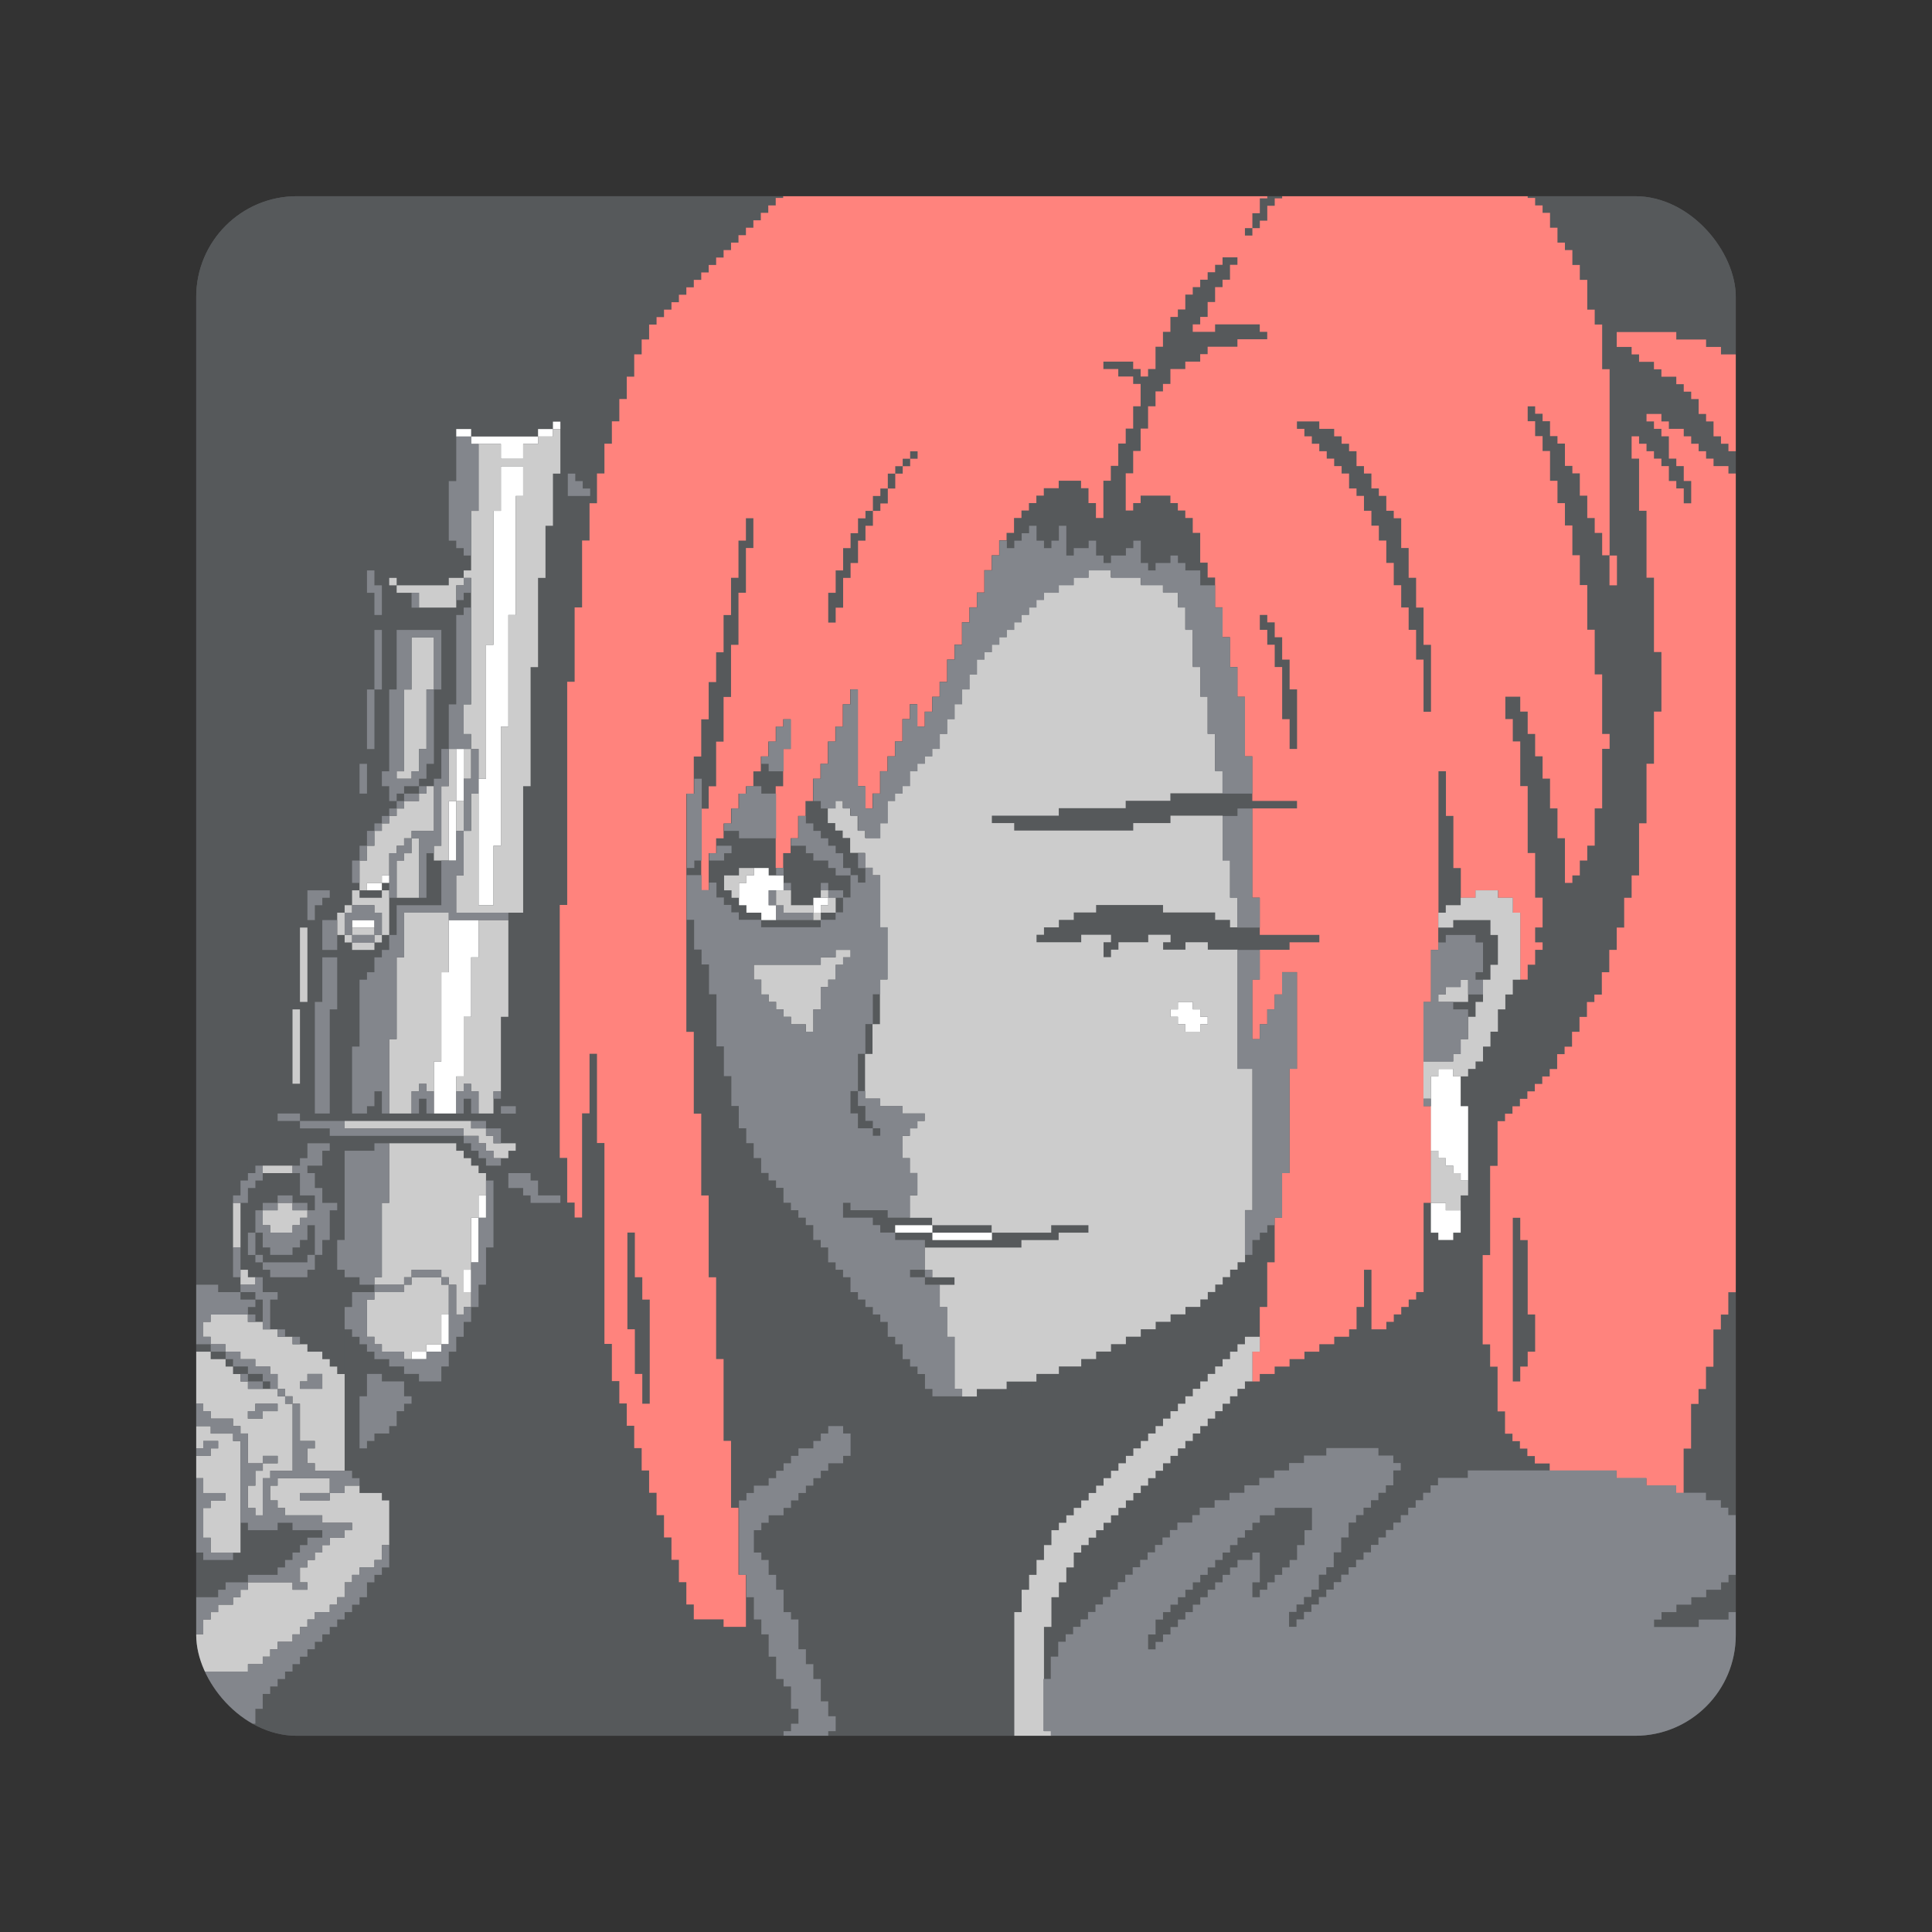 <?xml version="1.0" encoding="UTF-8"?><svg id="a" xmlns="http://www.w3.org/2000/svg" width="192" height="192" xmlns:xlink="http://www.w3.org/1999/xlink" viewBox="0 0 192 192"><rect x="0" y="0" width="192" height="192" fill="#333333" stroke="none"/><defs><clipPath id="d"><rect id="e" x="19.5" y="19.5" width="153" height="153" rx="10" ry="10" style="fill:none;"/></clipPath></defs><g id="b"><g id="c"><g style="clip-path:url(#d);"><rect id="f" x="19.5" y="19.5" width="153" height="153" rx="10" ry="10" style="fill:#56595b;"/><polygon points="101.53 123.23 105.23 123.23 105.23 122.5 108.19 122.5 108.19 121.76 104.49 121.76 104.49 122.5 98.58 122.5 98.58 123.23 92.66 123.23 92.66 122.5 88.96 122.5 88.96 123.23 91.92 123.23 91.92 123.97 101.53 123.97 101.53 123.23" style="fill:#56595b;"/><polygon points="69 86.26 68.26 86.26 68.26 87 69.74 87 69.74 85.52 69 85.52 69 86.26" style="fill:#56595b;"/><polygon points="85.27 87.74 86.01 87.74 86.01 86.26 85.27 86.26 85.27 84.79 84.53 84.79 84.53 83.31 83.79 83.31 83.79 82.57 83.05 82.57 83.05 81.83 82.31 81.83 82.31 80.35 81.57 80.35 81.57 79.61 80.09 79.61 80.09 81.83 80.83 81.83 80.83 82.57 81.57 82.57 81.57 83.31 82.31 83.31 82.31 84.05 83.05 84.05 83.05 84.79 83.79 84.79 83.79 86.26 84.53 86.26 84.53 87 85.27 87 85.27 87.74" style="fill:#56595b;"/><polygon points="82.31 88.48 84.53 88.48 84.53 87 83.05 87 83.05 86.26 82.31 86.26 82.31 85.52 80.83 85.52 80.83 84.79 80.09 84.79 80.09 84.05 78.61 84.05 78.61 84.79 77.87 84.79 77.87 87.74 78.61 87.74 78.61 89.96 80.83 89.96 80.83 89.22 81.57 89.22 81.57 87.74 82.31 87.74 82.31 88.48" style="fill:#56595b;"/><polygon points="88.96 121.76 92.66 121.76 92.66 121.02 88.23 121.02 88.23 120.28 84.53 120.28 84.53 119.54 83.79 119.54 83.79 121.02 86.75 121.02 86.75 121.76 87.49 121.76 87.49 122.5 88.96 122.5 88.96 121.76" style="fill:#56595b;"/><polygon points="76.39 87 77.13 87 77.13 83.31 73.44 83.31 73.44 82.57 71.96 82.57 71.96 83.31 71.22 83.31 71.22 84.05 72.7 84.05 72.7 84.79 71.96 84.79 71.96 85.52 70.48 85.52 70.48 87.74 71.22 87.74 71.22 89.22 71.96 89.22 71.96 89.96 72.7 89.96 72.7 90.7 73.44 90.7 73.44 91.44 74.18 91.44 74.18 89.96 73.44 89.96 73.44 89.22 72.7 89.22 72.7 88.48 71.96 88.48 71.96 87 73.44 87 73.44 86.26 76.39 86.26 76.39 87" style="fill:#56595b;"/><polygon points="69.74 80.35 70.48 80.35 70.48 78.13 71.22 78.13 71.22 73.69 71.96 73.69 71.96 69.26 72.7 69.26 72.7 64.08 73.44 64.08 73.44 58.91 74.18 58.91 74.18 54.47 74.92 54.47 74.92 51.51 74.18 51.51 74.18 53.73 73.44 53.73 73.44 57.43 72.7 57.43 72.7 61.12 71.96 61.12 71.96 64.82 71.22 64.82 71.22 67.78 70.48 67.78 70.48 71.48 69.74 71.48 69.74 75.17 69 75.17 69 77.39 69.74 77.39 69.74 80.35" style="fill:#56595b;"/><polygon points="151.08 121.02 150.34 121.02 150.34 137.28 151.08 137.28 151.08 135.8 151.82 135.8 151.82 134.33 152.55 134.33 152.55 130.63 151.82 130.63 151.82 123.23 151.08 123.23 151.08 121.02" style="fill:#56595b;"/><path d="m3.93,2.71v132.36h.74v-.74h.74v-.74h2.96v-.74h.74v-.74h.74v-.74h.74v-.74h2.96v-.74h.74v-.74h.74v-.74h.74v-.74h5.92v.74h1.48v-2.22h-.74v-8.13h.74v-.74h.74v-.74h.74v-.74h1.48v-.74h4.44v-1.48h2.22v.74h-.74v1.48h-1.48v.74h.74v1.48h.74v1.48h1.48v-2.22h.74v-4.44h-1.48v-.74h-2.96v-.74h-2.22v-.74h1.48v-10.35h.74v-10.35h.74v-.74h-.74v-.74h2.96v.74h-.74v.74h.74v.74h.74v-.74h1.48v-4.44h.74v-1.48h.74v-1.48h.74v-6.65h.74v-7.39h-.74v5.92h-.74v-5.92h.74v-5.92h.74v5.92h.74v-5.92h5.18v-.74h-3.7v-.74h-.74v-2.22h-.74v-1.48h.74v.74h5.18v-.74h1.48v-.74h.74v-1.48h-.74v-.74h-1.48v-.74h-2.22v-1.48h.74v-7.39h.74v-3.7h.74v-.74h2.22v-.74h5.92v.74h2.22v.74h.74v4.44h.74v1.48h.74v.74h.74v.74h.74v.74h-3.7v2.96h-.74v5.18h-.74v8.87h-.74v11.83h-.74v12.57h-1.48v10.35h-.74v8.87h1.48v.74h.74v2.22h.74v4.44h.74v1.48h2.22v1.48h-2.96v-.74h-2.22v.74h-.74v.74h-.74v2.96h-.74v3.7h-.74v2.22h-.74v1.48h-.74v1.48h-.74v1.48h-.74v1.48h-.74v1.48h-.74v1.48h-.74v1.48h-.74v.74h-.74v1.48h-.74v.74h-.74v.74h-.74v.74h-.74v.74h-.74v.74h-.74v1.48h-.74v.74h2.22v.74h.74v6.65h-.74v.74h-.74v.74h-.74v1.48h-.74v.74h-.74v.74h-.74v.74h-.74v.74h-.74v.74h-.74v.74h-.74v.74h-.74v.74h-.74v.74h-.74v.74h-.74v.74h-.74v.74h-.74v.74h-.74v1.48h-.74v1.48h-.74v.74h-.74v.74h-.74v.74h-8.13v-.74h-.74v.74h-.74v-.74h-2.22v-2.96h-.74v-1.48h-.74v.74h-1.48v.74h-.74v.74h-.74v.74h-2.22v-.74h-.74v21.44h122.74v-.74h-2.96v-.74h-2.22v-.74h-2.22v-.74h-1.48v-.74h-1.48v-.74h-1.48v-.74h-1.48v-.74h-1.48v-.74h-.74v-.74h-.74v-.74h-.74v-.74h-.74v-.74h-.74v-.74h-.74v-.74h-.74v-.74h-.74v-.74h-.74v-.74h-.74v-.74h-.74v-.74h-.74v-1.48h-.74v-1.48h-.74v-1.48h-.74v-12.57h.74v-2.22h.74v-1.48h-.74v.74h-1.48v.74h-.74v-.74h-.74v-1.48h-.74v-1.48h-.74v-1.48h-.74v-1.48h-.74v-1.48h-.74v-1.48h-.74v-2.96h.74v-1.48h.74v-.74h.74v-.74h.74v-.74h.74v-.74h.74v-.74h.74v-.74h1.48v-.74h.74v-.74h.74v-.74h-1.48v.74h-3.7v.74h-4.44v-.74h-.74v-1.48h-.74v-.74h-.74v-.74h-.74v-1.48h-.74v-.74h-.74v-1.48h-.74v-.74h-.74v-.74h-.74v-.74h-.74v-.74h-.74v-1.48h-.74v-.74h-.74v-.74h-.74v-1.48h-.74v-.74h-.74v-1.48h-.74v-.74h-.74v-.74h-.74v-.74h-.74v-1.48h-.74v-.74h-.74v-.74h-.74v-1.48h-.74v-1.48h-.74v-1.48h-.74v-2.22h-.74v-2.96h-.74v-2.96h-.74v-5.18h-.74v-2.96h-.74v-1.48h-.74v-2.96h-.74v11.09h.74v8.13h.74v8.13h.74v8.13h.74v8.13h.74v8.13h.74v6.65h.74v-.74h.74v-.74h.74v-.74h1.48v-.74h.74v-.74h.74v-.74h.74v-.74h.74v-.74h1.48v-.74h.74v-.74h.74v-.74h.74v-.74h1.48v-.74h1.48v-.74h.74v-.74h.74v-.74h2.22v.74h.74v1.48h-.74v.74h-.74v.74h-.74v.74h-1.48v.74h-1.48v.74h-.74v.74h-.74v.74h-1.48v.74h-.74v.74h-.74v.74h-.74v.74h-.74v.74h-.74v.74h-.74v.74h-1.48v.74h-.74v.74h-.74v2.22h.74v.74h.74v1.48h.74v1.48h.74v2.22h.74v.74h.74v2.96h.74v1.48h.74v1.48h.74v2.22h.74v1.48h.74v1.48h-.74v.74h-.74v.74h-.74v.74h-.74v.74h-1.48v.74h-.74v.74h-1.48v.74h-1.48v-.74h-.74v-1.48h1.48v-.74h.74v-.74h.74v-.74h.74v-.74h.74v-.74h.74v-1.48h-.74v-2.22h-.74v-.74h-.74v-2.22h-.74v-2.22h-.74v-1.48h-.74v-2.22h-.74v2.96h-2.22v-.74h-2.96v-1.48h-.74v-2.22h-.74v-2.22h-.74v-2.22h-.74v-2.22h-.74v-2.22h-.74v-2.22h-.74v-2.22h-.74v-2.22h-.74v-2.22h-.74v-2.22h-.74v-3.7h-.74v-19.96h-.74v-8.87h-.74v5.92h-.74v10.35h-.74v-1.48h-.74v-4.44h-.74v-25.14h.74v-22.18h.74v-7.39h.74v-6.65h.74v-3.7h.74v-2.96h.74v-2.96h.74v-2.22h.74v-2.22h.74v-2.22h.74v-2.22h.74v-1.48h.74v-1.48h.74v-.74h.74v-.74h.74v-.74h.74v-.74h.74v-.74h.74v-.74h.74v-.74h.74v-.74h.74v-.74h.74v-.74h.74v-.74h.74v-.74h.74v-.74h.74v-.74h.74v-.74h.74v-.74h.74v-.74h.74v-.74h1.48v-.74h1.48v-.74h2.22v-.74h2.22v-.74h3.7v-.74h11.83v-.74h5.92v-.74h-11.09v-.74h-5.92v.74h-3.7v-.74h.74v-.74h.74v-.74h1.48v-.74h1.48v-.74h1.48v-.74h1.48v-.74h1.48v-.74h1.48v-.74h3.7v-.74h5.18v-.74h17.01v.74h2.96v.74h2.22v.74h2.96v2.22h-.74v1.48h-.74v1.48h.74v-.74h.74v-.74h.74v-.74h.74v-.74h1.48v-.74h5.92v.74h1.48v.74h1.48v.74h1.48v.74h1.48v.74h.74v.74h.74v.74h.74v.74h.74v.74h.74v.74h.74v.74h.74v.74h.74v.74h.74v.74h.74v.74h.74v.74h.74v1.48h.74v1.48h.74v.74h.74v1.48h.74v1.48h.74v2.96h.74v1.48h.74v4.44h.74v18.49h.74v2.96h-.74v-2.96h-.74v-2.22h-.74v-1.48h-.74v-2.22h-.74v-2.22h-.74v-.74h-.74v-2.22h-.74v-.74h-.74v-1.48h-.74v-.74h-.74v-.74h-.74v1.48h.74v1.48h.74v1.48h.74v2.96h.74v2.22h.74v2.22h.74v2.96h.74v2.96h.74v4.44h.74v4.44h.74v5.92h.74v1.48h-.74v5.92h-.74v3.7h-.74v1.48h-.74v1.48h-.74v.74h-.74v-4.44h-.74v-2.96h-.74v-2.96h-.74v-2.22h-.74v-2.22h-.74v-2.22h-.74v-1.48h-1.48v2.22h.74v2.22h.74v4.44h.74v6.65h.74v4.44h.74v2.96h-.74v1.48h.74v.74h-.74v1.48h-.74v1.48h-1.48v1.48h-.74v1.48h-.74v2.22h-.74v1.48h-.74v1.48h-.74v.74h-.74v.74h-.74v2.96h.74v8.87h-.74v3.7h-.74v.74h-1.48v-.74h-.74v-2.96h-.74v8.87h-.74v.74h-.74v.74h-.74v.74h-.74v.74h-.74v.74h-1.48v-5.92h-.74v3.7h-.74v2.22h-.74v.74h-1.48v.74h-1.48v.74h-1.48v.74h-1.48v.74h-1.48v.74h-1.48v.74h-1.48v.74h-.74v.74h-.74v.74h-.74v.74h-.74v.74h-.74v.74h-.74v.74h-.74v.74h-.74v.74h-.74v.74h-.74v.74h-.74v.74h-.74v.74h-.74v.74h-.74v.74h-.74v.74h-.74v.74h-.74v.74h-.74v.74h-.74v.74h-.74v.74h-.74v.74h-.74v.74h-.74v1.48h-.74v1.48h-.74v1.48h-.74v2.96h-.74v2.22h.74v-1.48h.74v-1.48h.74v-2.22h.74v-1.48h.74v-1.48h.74v-.74h.74v-1.48h.74v-.74h1.48v-1.48h.74v-.74h.74v-.74h.74v-.74h.74v-.74h.74v-.74h.74v-.74h.74v-.74h.74v-.74h.74v-.74h.74v-.74h.74v-.74h.74v-.74h.74v-.74h.74v-.74h.74v-.74h.74v-.74h.74v-.74h.74v-.74h2.22v-.74h1.48v-.74h2.96v-.74h.74v2.22h-.74v.74h-1.48v.74h-1.48v.74h-.74v.74h-.74v.74h-.74v.74h-.74v.74h-.74v.74h-.74v.74h-.74v.74h-.74v.74h1.48v-.74h.74v-.74h1.48v-.74h1.48v-.74h1.48v-.74h1.48v-.74h.74v-.74h.74v2.22h-.74v.74h-.74v.74h1.48v-.74h5.18v.74h1.48v.74h.74v1.48h6.65v-.74h8.13v-.74h-1.48v-.74h-.74v-.74h-.74v-.74h-.74v-.74h-.74v-2.22h-.74v-4.44h-.74v-2.22h-.74v-8.87h.74v-8.87h.74v-4.44h.74v-.74h.74v-.74h.74v-.74h.74v-.74h.74v-.74h.74v-.74h.74v-.74h.74v-1.48h.74v-.74h.74v-1.48h.74v-1.48h.74v-1.48h.74v-.74h.74v-2.22h.74v-2.22h.74v-2.22h.74v-2.96h.74v-2.22h.74v-5.18h.74v-5.92h.74v-5.18h.74v-5.92h-.74v-7.39h-.74v-6.65h-.74v-5.18h-.74v-2.22h.74v.74h.74v.74h.74v.74h.74v.74h.74v1.48h.74v.74h.74v1.48h.74v-2.22h-.74v-1.48h-.74v-.74h-.74v-2.22h-.74v-.74h-.74v-.74h-.74v-.74h1.48v.74h.74v.74h1.48v.74h.74v.74h.74v.74h.74v.74h.74v.74h1.48v.74h.74v.74h.74v.74h.74v-1.48h-.74v-.74h-.74v-1.48h-.74v-.74h-.74v-.74h-.74v-1.48h-.74v-.74h-.74v-1.48h-.74v-.74h-.74v-.74h-.74v-.74h-1.48v-.74h-.74v-.74h-1.48v-.74h-.74v-.74h-1.48v-1.48h5.92v.74h2.96v.74h1.48v.74h1.48v.74h1.48v.74h1.48v.74h.74v.74h.74v.74h.74v1.48h.74v.74h.74v1.48h.74v1.48h.74v1.48h.74v1.48h.74v1.48h.74v.74h.74v1.48h.74v1.48h.74v2.22h.74v1.48h.74v2.96h.74v2.96h.74v2.96h.74v2.96h.74v12.57h-.74v8.13h-.74v2.22h-.74v2.22h-.74v2.22h-.74v1.48h-.74v2.22h-.74v2.22h-.74v2.22h-.74v2.96h-.74v5.92h-.74v2.96h-.74v2.22h-.74v2.22h-.74v1.48h-.74v1.48h-.74v.74h-.74v.74h-.74v.74h-.74v.74h-.74v.74h-.74v.74h-.74v.74h-.74v.74h-.74v2.22h-.74v1.48h-.74v3.7h-.74v2.22h-.74v1.48h-.74v4.44h-.74v4.44h2.22v.74h1.48v.74h.74v.74h.74v.74h.74v.74h.74v.74h.74v1.48h.74v.74h.74v.74h.74v.74h.74v.74h1.48v.74h.74v.74h.74v.74h.74v.74h.74v.74h.74v.74h.74v.74h.74v1.48h.74v1.48h.74v2.22h.74v1.48h.74v2.22h.74v1.48h.74v2.22h.74v2.22h.74v1.48h.74v2.22h.74v1.48h.74v.74h.74V2.71H3.93Zm32.53,76.16h-.74v-2.96h.74v2.96Zm.74-20.7h.74v2.96h-.74v-2.22h-.74v-2.22h.74v1.48Z" style="fill:#56595b;"/><rect x="174" y="48.55" width=".74" height=".74" style="fill:#56595b;"/><polygon points="192.48 191.26 191.74 191.26 191.74 192 193.22 192 193.22 190.52 192.48 190.52 192.48 191.26" style="fill:#56595b;"/><rect x="92.66" y="121.76" width="5.92" height=".74" style="fill:#56595b;"/><polygon points="4.67 155.03 5.41 155.03 5.41 154.29 6.15 154.29 6.15 153.55 6.89 153.55 6.89 152.81 8.37 152.81 8.37 152.07 9.11 152.07 9.11 151.33 10.59 151.33 10.59 150.59 12.07 150.59 12.07 149.85 15.02 149.85 15.02 149.11 13.54 149.11 13.54 148.37 12.07 148.37 12.07 147.64 11.33 147.64 11.33 146.9 9.85 146.9 9.85 146.16 8.37 146.16 8.37 145.42 7.63 145.42 7.63 144.68 6.89 144.68 6.89 143.94 5.41 143.94 5.41 143.2 4.67 143.2 4.67 144.68 5.41 144.68 5.41 149.11 6.15 149.11 6.15 149.85 4.67 149.85 4.67 150.59 3.93 150.59 3.93 155.77 4.67 155.77 4.67 155.03" style="fill:#56595b;"/><rect x="90.44" y="126.19" width="1.48" height=".74" style="fill:#56595b;"/><rect x="91.92" y="126.93" width="2.96" height=".74" style="fill:#56595b;"/><polygon points="174 122.5 174.74 122.5 174.74 121.76 175.48 121.76 175.48 120.28 176.22 120.28 176.22 118.8 176.96 118.8 176.96 117.32 177.69 117.32 177.69 115.1 178.43 115.1 178.43 113.62 179.17 113.62 179.17 107.71 179.91 107.71 179.91 105.49 180.65 105.49 180.65 104.75 179.17 104.75 179.17 105.49 178.43 105.49 178.43 106.23 177.69 106.23 177.69 107.71 176.96 107.71 176.96 108.45 176.22 108.45 176.22 109.93 175.48 109.93 175.48 112.14 174.74 112.14 174.74 114.36 174 114.36 174 116.58 173.26 116.58 173.26 118.8 172.52 118.8 172.52 123.23 174 123.23 174 122.5" style="fill:#56595b;"/><polygon points="77.13 78.13 77.87 78.13 77.87 76.65 76.39 76.65 76.39 75.91 75.66 75.91 75.66 76.65 74.92 76.65 74.92 78.13 75.66 78.13 75.66 78.87 77.13 78.87 77.13 78.13" style="fill:#56595b;"/><rect x="85.27" y="104.75" width=".74" height="3.7" style="fill:#56595b;"/><rect x="123.72" y="22.67" width=".74" height=".74" style="fill:#56595b;"/><rect x="86.75" y="112.14" width=".74" height=".74" style="fill:#56595b;"/><polygon points="125.2 92.18 122.24 92.18 122.24 91.44 120.76 91.44 120.76 90.7 115.58 90.7 115.58 89.96 108.93 89.96 108.93 90.7 106.71 90.7 106.71 91.44 105.23 91.44 105.23 92.18 103.75 92.18 103.75 92.92 103.01 92.92 103.01 93.66 107.45 93.66 107.45 92.92 110.41 92.92 110.41 93.66 109.67 93.66 109.67 95.14 110.41 95.14 110.41 94.4 111.15 94.4 111.15 93.66 114.1 93.66 114.1 92.92 116.32 92.92 116.32 93.66 115.58 93.66 115.58 94.4 117.8 94.4 117.8 93.66 120.02 93.66 120.02 94.4 128.15 94.4 128.15 93.66 131.11 93.66 131.11 92.92 125.2 92.92 125.2 92.18" style="fill:#56595b;"/><polygon points="131.11 41.9 128.89 41.9 128.89 42.64 129.63 42.64 129.63 43.38 130.37 43.38 130.37 44.12 131.11 44.12 131.11 44.86 131.85 44.86 131.85 45.6 132.59 45.6 132.59 46.34 133.33 46.34 133.33 47.07 134.07 47.07 134.07 48.55 134.81 48.55 134.81 49.29 135.55 49.29 135.55 50.77 136.29 50.77 136.29 52.25 137.03 52.25 137.03 53.73 137.77 53.73 137.77 55.95 138.51 55.95 138.51 58.17 139.25 58.17 139.25 60.38 139.98 60.38 139.98 62.6 140.72 62.6 140.72 65.56 141.46 65.56 141.46 70.74 142.2 70.74 142.2 64.08 141.46 64.08 141.46 60.38 140.72 60.38 140.72 57.43 139.98 57.43 139.98 54.47 139.25 54.47 139.25 51.51 138.51 51.51 138.51 50.77 137.77 50.77 137.77 49.29 137.03 49.29 137.03 48.55 136.29 48.55 136.29 47.07 135.55 47.07 135.55 46.34 134.81 46.34 134.81 44.86 134.07 44.86 134.07 44.12 133.33 44.12 133.33 43.38 132.59 43.38 132.59 42.64 131.11 42.64 131.11 41.9" style="fill:#56595b;"/><polygon points="98.58 81.83 100.8 81.83 100.8 82.57 112.63 82.57 112.63 81.83 116.32 81.83 116.32 81.09 122.98 81.09 122.98 80.35 128.89 80.35 128.89 79.61 124.46 79.61 124.46 78.87 116.32 78.87 116.32 79.61 111.89 79.61 111.89 80.35 105.23 80.35 105.23 81.09 98.58 81.09 98.58 81.83" style="fill:#56595b;"/><polygon points="122.98 133.59 123.72 133.59 123.72 132.85 125.2 132.85 125.2 129.89 125.94 129.89 125.94 125.45 126.67 125.45 126.67 121.76 125.94 121.76 125.94 122.5 125.2 122.5 125.2 123.23 124.46 123.23 124.46 124.71 123.72 124.71 123.72 125.45 122.98 125.45 122.98 126.19 122.24 126.19 122.24 126.93 121.5 126.93 121.5 127.67 120.76 127.67 120.76 128.41 120.02 128.41 120.02 129.15 119.28 129.15 119.28 129.89 118.54 129.89 118.54 130.63 120.76 130.63 120.76 131.37 122.24 131.37 122.24 132.85 122.98 132.85 122.98 133.59" style="fill:#56595b;"/><polygon points="51.99 40.42 47.56 40.42 47.56 41.16 46.08 41.16 46.08 41.9 47.56 41.9 47.56 42.64 51.99 42.64 51.99 41.9 53.47 41.9 53.47 41.16 51.99 41.16 51.99 40.42" style="fill:#56595b;"/><rect x="25.38" y="129.15" width=".74" height="2.22" style="fill:#56595b;"/><polygon points="63.82 139.5 64.56 139.5 64.56 129.15 63.82 129.15 63.82 126.93 63.09 126.93 63.09 122.5 62.35 122.5 62.35 132.11 63.09 132.11 63.09 136.54 63.82 136.54 63.82 139.5" style="fill:#56595b;"/><polygon points="143.68 76.65 142.94 76.65 142.94 90.7 143.68 90.7 143.68 89.96 145.16 89.96 145.16 86.26 144.42 86.26 144.42 81.09 143.68 81.09 143.68 76.65" style="fill:#56595b;"/><polygon points="24.64 122.5 25.38 122.5 25.38 120.28 26.11 120.28 26.11 119.54 27.59 119.54 27.59 118.8 29.07 118.8 29.07 116.58 26.11 116.58 26.11 117.32 25.38 117.32 25.38 118.06 24.64 118.06 24.64 119.54 23.9 119.54 23.9 126.19 24.64 126.19 24.64 126.93 26.11 126.93 26.11 128.41 27.59 128.41 27.59 129.15 26.85 129.15 26.85 132.11 28.33 132.11 28.33 132.85 29.81 132.85 29.81 133.59 30.55 133.59 30.55 134.33 32.03 134.33 32.03 135.07 32.77 135.07 32.77 135.8 33.51 135.8 33.51 136.54 34.25 136.54 34.25 132.11 33.51 132.11 33.51 131.37 32.77 131.37 32.77 127.67 32.03 127.67 32.03 125.45 31.29 125.45 31.29 126.19 30.55 126.19 30.55 126.93 26.85 126.93 26.85 126.19 26.11 126.19 26.11 125.45 25.38 125.45 25.38 124.71 24.64 124.71 24.64 122.5" style="fill:#56595b;"/><polygon points="126.67 18.24 125.94 18.24 125.94 19.72 125.2 19.72 125.2 21.2 124.46 21.2 124.46 22.67 125.2 22.67 125.2 21.93 125.94 21.93 125.94 20.46 126.67 20.46 126.67 19.72 127.41 19.72 127.41 16.76 126.67 16.76 126.67 18.24" style="fill:#56595b;"/><polygon points="85.27 108.45 84.53 108.45 84.53 110.66 85.27 110.66 85.27 112.14 86.75 112.14 86.75 111.4 86.01 111.4 86.01 109.93 85.27 109.93 85.27 108.45" style="fill:#56595b;"/><polygon points="86.01 51.51 85.27 51.51 85.27 52.99 84.53 52.99 84.53 54.47 83.79 54.47 83.79 56.69 83.05 56.69 83.05 58.91 82.31 58.91 82.31 61.86 83.05 61.86 83.05 60.38 83.79 60.38 83.79 57.43 84.53 57.43 84.53 55.95 85.27 55.95 85.27 53.73 86.01 53.73 86.01 52.25 86.75 52.25 86.75 50.77 86.01 50.77 86.01 51.51" style="fill:#56595b;"/><polygon points="128.15 65.56 127.41 65.56 127.41 63.34 126.67 63.34 126.67 61.86 125.94 61.86 125.94 61.12 125.2 61.12 125.2 62.6 125.94 62.6 125.94 64.08 126.67 64.08 126.67 66.3 127.41 66.3 127.41 71.48 128.15 71.48 128.15 74.43 128.89 74.43 128.89 68.52 128.15 68.52 128.15 65.56" style="fill:#56595b;"/><rect x="86.75" y="98.83" width=".74" height="2.96" style="fill:#56595b;"/><rect x="90.44" y="44.86" width=".74" height=".74" style="fill:#56595b;"/><rect x="86.01" y="101.79" width=".74" height="2.96" style="fill:#56595b;"/><polygon points="107.45 47.81 105.23 47.81 105.23 48.55 103.75 48.55 103.75 49.29 103.01 49.29 103.01 50.03 102.27 50.03 102.27 50.77 101.53 50.77 101.53 51.51 100.8 51.51 100.8 52.99 100.06 52.99 100.06 54.47 100.8 54.47 100.8 53.73 101.53 53.73 101.53 52.99 102.27 52.99 102.27 52.25 103.01 52.25 103.01 53.73 103.75 53.73 103.75 54.47 104.49 54.47 104.49 53.73 105.23 53.73 105.23 52.25 105.97 52.25 105.97 55.21 106.71 55.21 106.71 54.47 108.19 54.47 108.19 53.73 108.93 53.73 108.93 55.21 109.67 55.21 109.67 55.95 110.41 55.95 110.41 55.21 111.89 55.21 111.89 54.47 112.63 54.47 112.63 53.73 113.37 53.73 113.37 55.95 114.1 55.95 114.1 56.69 114.84 56.69 114.84 55.95 116.32 55.95 116.32 55.21 117.06 55.21 117.06 55.95 117.8 55.95 117.8 56.69 119.28 56.69 119.28 58.17 120.76 58.17 120.76 57.43 120.02 57.43 120.02 55.95 119.28 55.95 119.28 52.99 118.54 52.99 118.54 51.51 117.8 51.51 117.8 50.77 117.06 50.77 117.06 50.03 116.32 50.03 116.32 49.29 113.37 49.29 113.37 50.03 112.63 50.03 112.63 50.77 111.89 50.77 111.89 47.07 112.63 47.07 112.63 44.86 113.37 44.86 113.37 42.64 114.1 42.64 114.1 40.42 114.84 40.42 114.84 38.94 115.58 38.94 115.58 38.2 116.32 38.2 116.32 36.72 117.8 36.72 117.8 35.98 119.28 35.98 119.28 35.24 120.02 35.24 120.02 34.5 122.98 34.5 122.98 33.77 125.94 33.77 125.94 33.03 125.2 33.03 125.2 32.29 120.76 32.29 120.76 33.03 118.54 33.03 118.54 32.29 119.28 32.29 119.28 31.55 120.02 31.55 120.02 30.07 120.76 30.07 120.76 28.59 121.5 28.59 121.5 27.85 122.24 27.85 122.24 26.37 122.98 26.37 122.98 25.63 121.5 25.63 121.5 26.37 120.76 26.37 120.76 27.11 120.02 27.11 120.02 27.85 119.28 27.85 119.28 28.59 118.54 28.59 118.54 29.33 117.8 29.33 117.8 30.81 117.06 30.81 117.06 31.55 116.32 31.55 116.32 33.03 115.58 33.03 115.58 34.5 114.84 34.5 114.84 36.72 114.1 36.72 114.1 37.46 113.37 37.46 113.37 36.72 112.63 36.72 112.63 35.98 109.67 35.98 109.67 36.72 111.15 36.72 111.15 37.46 112.63 37.46 112.63 38.2 113.37 38.2 113.37 40.42 112.63 40.42 112.63 42.64 111.89 42.64 111.89 44.12 111.15 44.12 111.15 46.34 110.41 46.34 110.41 47.81 109.67 47.81 109.67 51.51 108.93 51.51 108.93 50.03 108.19 50.03 108.19 48.55 107.45 48.55 107.45 47.81" style="fill:#56595b;"/><polygon points="87.49 50.03 88.23 50.03 88.23 48.55 87.49 48.55 87.49 49.29 86.75 49.29 86.75 50.77 87.49 50.77 87.49 50.03" style="fill:#56595b;"/><rect x="88.96" y="46.34" width=".74" height=".74" style="fill:#56595b;"/><rect x="88.23" y="47.07" width=".74" height="1.48" style="fill:#56595b;"/><rect x="89.7" y="45.6" width=".74" height=".74" style="fill:#56595b;"/><polygon points="159.95 55.95 159.95 56.69 159.95 57.43 159.95 58.17 160.69 58.17 160.69 57.43 160.69 56.69 160.69 55.95 160.69 55.21 159.95 55.21 159.95 55.95" style="fill:#ff837d;"/><path d="m188.79,67.78v-2.96h-.74v-2.96h-.74v-2.96h-.74v-2.96h-.74v-1.48h-.74v-2.22h-.74v-1.48h-.74v-1.48h-.74v-.74h-.74v-1.48h-.74v-1.48h-.74v-1.48h-.74v-1.48h-.74v-1.48h-.74v-.74h-.74v-1.48h-.74v-.74h-.74v-.74h-.74v-.74h-1.48v-.74h-1.48v-.74h-1.48v-.74h-1.48v-.74h-2.96v-.74h-5.92v1.48h1.48v.74h.74v.74h1.48v.74h.74v.74h1.48v.74h.74v.74h.74v.74h.74v1.48h.74v.74h.74v1.48h.74v.74h.74v.74h.74v1.48h.74v.74h.74v1.48h.74v.74h-.74v-.74h-.74v-.74h-.74v-.74h-.74v-.74h-1.48v-.74h-.74v-.74h-.74v-.74h-.74v-.74h-.74v-.74h-1.48v-.74h-.74v-.74h-1.48v.74h.74v.74h.74v.74h.74v2.22h.74v.74h.74v1.48h.74v2.22h-.74v-1.48h-.74v-.74h-.74v-1.48h-.74v-.74h-.74v-.74h-.74v-.74h-.74v-.74h-.74v2.22h.74v5.18h.74v6.65h.74v7.39h.74v5.92h-.74v5.18h-.74v5.92h-.74v5.18h-.74v2.22h-.74v2.96h-.74v2.22h-.74v2.22h-.74v2.22h-.74v.74h-.74v1.48h-.74v1.48h-.74v1.48h-.74v.74h-.74v1.48h-.74v.74h-.74v.74h-.74v.74h-.74v.74h-.74v.74h-.74v.74h-.74v.74h-.74v4.44h-.74v8.87h-.74v8.87h.74v2.22h.74v4.44h.74v2.22h.74v.74h.74v.74h.74v.74h.74v.74h1.48v.74h6.65v.74h2.96v.74h2.96v.74h.74v-4.44h.74v-4.44h.74v-1.48h.74v-2.22h.74v-3.7h.74v-1.48h.74v-2.22h.74v-.74h.74v-.74h.74v-.74h.74v-.74h.74v-.74h.74v-.74h.74v-.74h.74v-.74h.74v-1.48h.74v-1.48h.74v-2.22h.74v-2.22h.74v-2.96h.74v-5.92h.74v-2.96h.74v-2.22h.74v-2.22h.74v-2.22h.74v-1.48h.74v-2.22h.74v-2.22h.74v-2.22h.74v-8.13h.74v-12.57h-.74Zm-36.97,56.2v6.65h.74v3.7h-.74v1.48h-.74v1.48h-.74v-16.27h.74v2.22h.74v.74Zm28.84-18.49h-.74v2.22h-.74v5.92h-.74v1.48h-.74v2.22h-.74v1.48h-.74v1.48h-.74v1.48h-.74v.74h-.74v.74h-1.48v-4.44h.74v-2.22h.74v-2.22h.74v-2.22h.74v-2.22h.74v-1.48h.74v-.74h.74v-1.48h.74v-.74h.74v-.74h1.48v.74Z" style="fill:#ff837d;"/><path d="m148.86,89.22h1.48v1.48h.74v6.65h.74v-1.48h.74v-1.48h.74v-.74h-.74v-1.48h.74v-2.96h-.74v-4.44h-.74v-6.65h-.74v-4.44h-.74v-2.22h-.74v-2.22h1.48v1.48h.74v2.22h.74v2.22h.74v2.22h.74v2.96h.74v2.96h.74v4.44h.74v-.74h.74v-1.48h.74v-1.48h.74v-3.7h.74v-5.92h.74v-1.48h-.74v-5.92h-.74v-4.44h-.74v-4.44h-.74v-2.96h-.74v-2.96h-.74v-2.22h-.74v-2.22h-.74v-2.96h-.74v-1.48h-.74v-1.48h-.74v-1.48h.74v.74h.74v.74h.74v1.48h.74v.74h.74v2.22h.74v.74h.74v2.22h.74v2.22h.74v1.48h.74v2.22h.74v-18.49h-.74v-4.44h-.74v-1.48h-.74v-2.96h-.74v-1.48h-.74v-1.48h-.74v-.74h-.74v-1.48h-.74v-1.48h-.74v-.74h-.74v-.74h-.74v-.74h-.74v-.74h-.74v-.74h-.74v-.74h-.74v-.74h-.74v-.74h-.74v-.74h-.74v-.74h-.74v-.74h-.74v-.74h-1.48v-.74h-1.48v-.74h-1.48v-.74h-1.48v-.74h-5.92v.74h-1.48v.74h-.74v.74h-.74v.74h-.74v.74h-.74v-1.48h.74v-1.48h.74v-2.22h-2.96v-.74h-2.22v-.74h-2.96v-.74h-17.01v.74h-5.18v.74h-3.7v.74h-1.48v.74h-1.48v.74h-1.48v.74h-1.48v.74h-1.48v.74h-1.48v.74h-.74v.74h-.74v.74h3.7v-.74h5.92v.74h11.09v.74h-5.92v.74h-11.83v.74h-3.7v.74h-2.22v.74h-2.22v.74h-1.48v.74h-1.48v.74h-.74v.74h-.74v.74h-.74v.74h-.74v.74h-.74v.74h-.74v.74h-.74v.74h-.74v.74h-.74v.74h-.74v.74h-.74v.74h-.74v.74h-.74v.74h-.74v.74h-.74v.74h-.74v.74h-.74v.74h-.74v1.48h-.74v1.48h-.74v2.22h-.74v2.22h-.74v2.22h-.74v2.22h-.74v2.96h-.74v2.96h-.74v3.7h-.74v6.65h-.74v7.39h-.74v22.18h-.74v25.14h.74v4.44h.74v1.48h.74v-10.35h.74v-5.92h.74v8.87h.74v19.96h.74v3.7h.74v2.22h.74v2.22h.74v2.22h.74v2.22h.74v2.22h.74v2.22h.74v2.22h.74v2.22h.74v2.22h.74v2.22h.74v1.48h2.96v.74h2.22v-5.18h-.74v-6.65h-.74v-6.65h-.74v-8.13h-.74v-8.13h-.74v-8.13h-.74v-8.13h-.74v-8.13h-.74v-23.66h.74v-3.7h.74v-3.7h.74v-3.7h.74v-2.96h.74v-3.7h.74v-3.7h.74v-3.7h.74v-2.22h.74v2.96h-.74v4.44h-.74v5.18h-.74v5.18h-.74v4.44h-.74v4.44h-.74v2.22h-.74v8.13h.74v-3.7h.74v-1.48h.74v-1.48h.74v-1.48h.74v-1.48h.74v-.74h.74v-1.48h.74v-1.48h.74v-1.48h.74v-1.48h.74v-.74h.74v2.96h-.74v3.7h-.74v8.13h.74v-1.48h.74v-1.48h.74v-2.22h.74v-1.48h.74v-2.22h.74v-1.48h.74v-2.22h.74v-1.48h.74v-2.22h.74v-1.48h.74v9.61h.74v2.22h.74v-1.48h.74v-2.22h.74v-1.48h.74v-1.48h.74v-2.22h.74v-1.48h.74v2.22h.74v-1.48h.74v-1.48h.74v-1.48h.74v-2.22h.74v-1.48h.74v-2.22h.74v-1.48h.74v-1.48h.74v-2.22h.74v-1.48h.74v-1.48h.74v-.74h.74v-1.48h.74v-.74h.74v-.74h.74v-.74h.74v-.74h1.48v-.74h2.22v.74h.74v1.48h.74v1.48h.74v-3.7h.74v-1.48h.74v-2.22h.74v-1.48h.74v-2.22h.74v-2.22h-.74v-.74h-1.48v-.74h-1.48v-.74h2.96v.74h.74v.74h.74v-.74h.74v-2.22h.74v-1.48h.74v-1.48h.74v-.74h.74v-1.48h.74v-.74h.74v-.74h.74v-.74h.74v-.74h.74v-.74h1.48v.74h-.74v1.48h-.74v.74h-.74v1.48h-.74v1.48h-.74v.74h-.74v.74h2.22v-.74h4.44v.74h.74v.74h-2.96v.74h-2.96v.74h-.74v.74h-1.48v.74h-1.48v1.48h-.74v.74h-.74v1.48h-.74v2.22h-.74v2.22h-.74v2.22h-.74v3.7h.74v-.74h.74v-.74h2.96v.74h.74v.74h.74v.74h.74v1.48h.74v2.96h.74v1.48h.74v2.96h.74v2.96h.74v2.96h.74v2.96h.74v5.92h.74v4.44h4.44v.74h-4.44v8.87h.74v3.7h5.92v.74h-2.96v.74h-2.96v2.96h-.74v5.92h.74v-1.48h.74v-1.48h.74v-1.48h.74v-2.22h1.48v9.61h-.74v10.35h-.74v4.44h-.74v4.44h-.74v4.44h-.74v4.44h-.74v2.96h.74v-.74h1.48v-.74h1.48v-.74h1.48v-.74h1.48v-.74h1.48v-.74h1.48v-.74h.74v-2.22h.74v-3.7h.74v5.92h1.48v-.74h.74v-.74h.74v-.74h.74v-.74h.74v-.74h.74v-8.87h.74v-9.61h-.74v-10.35h.74v-5.18h.74v-17.75h.74v4.44h.74v5.18h.74v2.96h1.48v-.74h2.22v.74Zm-25.14-66.55h.74v-1.48h.74v-1.48h.74v-1.48h.74v-1.48h.74v2.96h-.74v.74h-.74v1.48h-.74v.74h-.74v.74h-.74v-.74Zm-60.63,100.56v3.7h.74v2.22h.74v10.35h-.74v-2.96h-.74v-4.44h-.74v-9.61h.74v.74Zm28.1-77.64h-.74v.74h-.74v.74h-.74v1.48h-.74v1.48h-.74v.74h-.74v1.48h-.74v1.48h-.74v2.22h-.74v1.48h-.74v2.96h-.74v1.48h-.74v-2.96h.74v-2.22h.74v-2.22h.74v-1.48h.74v-1.48h.74v-.74h.74v-1.48h.74v-.74h.74v-1.48h.74v-.74h.74v-.74h.74v-.74h.74v.74Zm48.06,14.79v-2.22h-.74v-2.22h-.74v-2.22h-.74v-1.48h-.74v-1.48h-.74v-1.48h-.74v-.74h-.74v-1.48h-.74v-.74h-.74v-.74h-.74v-.74h-.74v-.74h-.74v-.74h-.74v-.74h-.74v-.74h2.22v.74h1.48v.74h.74v.74h.74v.74h.74v1.48h.74v.74h.74v1.48h.74v.74h.74v1.48h.74v.74h.74v2.96h.74v2.96h.74v2.96h.74v3.7h.74v6.65h-.74v-5.18h-.74v-2.96h-.74v-2.22h-.74Zm-11.09,13.31v-2.22h-.74v-5.18h-.74v-2.22h-.74v-1.48h-.74v-1.48h.74v.74h.74v1.48h.74v2.22h.74v2.96h.74v5.92h-.74v-.74Z" style="fill:#ff837d;"/><rect x="24.64" y="115.84" width=".74" height=".74" style="fill:#56595b;"/><polygon points="23.16 118.8 23.9 118.8 23.9 117.32 23.16 117.32 23.16 118.06 22.42 118.06 22.42 126.19 23.16 126.19 23.16 118.8" style="fill:#56595b;"/><rect x="23.9" y="116.58" width=".74" height=".74" style="fill:#56595b;"/><polygon points="30.55 120.28 31.29 120.28 31.29 118.8 29.81 118.8 29.81 116.58 29.07 116.58 29.07 119.54 30.55 119.54 30.55 120.28" style="fill:#56595b;"/><rect x="26.11" y="115.1" width="3.7" height=".74" style="fill:#56595b;"/><rect x="20.94" y="134.33" width="1.48" height=".74" style="fill:#56595b;"/><rect x="23.16" y="126.93" width=".74" height="1.48" style="fill:#56595b;"/><rect x="22.42" y="135.07" width=".74" height=".74" style="fill:#56595b;"/><rect x="24.64" y="136.54" width="1.48" height=".74" style="fill:#56595b;"/><rect x="29.81" y="88.48" width=".74" height=".74" style="fill:#56595b;"/><rect x="23.16" y="135.8" width="1.48" height=".74" style="fill:#56595b;"/><rect x="26.11" y="137.28" width=".74" height=".74" style="fill:#56595b;"/><rect x="23.9" y="128.41" width="1.48" height=".74" style="fill:#56595b;"/><rect x="17.24" y="132.11" width=".74" height=".74" style="fill:#56595b;"/><rect x="24.64" y="129.89" width=".74" height=".74" style="fill:#56595b;"/><path d="m44.6,47.81h.74v-5.18h1.48v.74h6.65v-.74h1.48v-.74h.74v-.74h-.74v-.74h-2.22v-.74h-5.92v.74h-2.22v.74h-.74v3.7h-.74v7.39h-.74v1.48h2.22v-5.92Zm1.48-5.92v-.74h1.48v-.74h4.44v.74h1.48v.74h-1.48v.74h-4.44v-.74h-1.48Z" style="fill:#56595b;"/><rect x="100.06" y="137.28" width=".74" height=".74" style="fill:#56595b;"/><rect x="44.6" y="53.73" width=".74" height=".74" style="fill:#56595b;"/><polygon points="143.68 92.92 146.64 92.92 146.64 93.66 147.38 93.66 147.38 96.62 146.64 96.62 146.64 97.36 148.12 97.36 148.12 95.88 148.86 95.88 148.86 92.92 148.12 92.92 148.12 91.44 144.42 91.44 144.42 92.18 142.94 92.18 142.94 93.66 143.68 93.66 143.68 92.92" style="fill:#56595b;"/><rect x="38.68" y="62.6" width=".74" height="5.92" style="fill:#56595b;"/><polygon points="131.85 156.51 131.11 156.51 131.11 157.99 130.37 157.99 130.37 158.73 129.63 158.73 129.63 159.47 128.89 159.47 128.89 160.21 128.15 160.21 128.15 161.68 128.89 161.68 128.89 160.94 129.63 160.94 129.63 160.21 130.37 160.21 130.37 159.47 131.11 159.47 131.11 158.73 131.85 158.73 131.85 157.99 132.59 157.99 132.59 157.25 133.33 157.25 133.33 156.51 134.07 156.51 134.07 155.77 134.81 155.77 134.81 155.03 135.55 155.03 135.55 154.29 136.29 154.29 136.29 153.55 137.03 153.55 137.03 152.81 137.77 152.81 137.77 152.07 138.51 152.07 138.51 151.33 139.25 151.33 139.25 150.59 139.98 150.59 139.98 149.85 140.72 149.85 140.72 149.11 141.46 149.11 141.46 148.37 142.2 148.37 142.2 147.64 142.94 147.64 142.94 146.9 139.25 146.9 139.25 146.16 138.51 146.16 138.51 147.64 137.77 147.64 137.77 148.37 137.03 148.37 137.03 149.11 136.29 149.11 136.29 149.85 135.55 149.85 135.55 150.59 134.81 150.59 134.81 151.33 134.07 151.33 134.07 152.81 133.33 152.81 133.33 154.29 132.59 154.29 132.59 155.77 131.85 155.77 131.85 156.51" style="fill:#56595b;"/><polygon points="145.9 101.05 146.64 101.05 146.64 99.57 147.38 99.57 147.38 98.83 145.9 98.83 145.9 99.57 144.42 99.57 144.42 100.31 145.9 100.31 145.9 101.05" style="fill:#56595b;"/><rect x="34.99" y="87.74" width=".74" height=".74" style="fill:#56595b;"/><rect x="35.73" y="88.48" width="2.22" height=".74" style="fill:#56595b;"/><rect x="38.68" y="58.17" width=".74" height=".74" style="fill:#56595b;"/><rect x="37.95" y="87.74" width=".74" height=".74" style="fill:#56595b;"/><polygon points="37.95 81.09 38.68 81.09 38.68 80.35 39.42 80.35 39.42 79.61 38.68 79.61 38.68 78.13 37.95 78.13 37.95 76.65 38.68 76.65 38.68 68.52 37.95 68.52 37.95 75.91 37.21 75.91 37.21 81.83 37.95 81.83 37.95 81.09" style="fill:#56595b;"/><polygon points="43.12 77.39 43.86 77.39 43.86 74.43 44.6 74.43 44.6 70 45.34 70 45.34 61.12 46.08 61.12 46.08 60.38 46.82 60.38 46.82 58.91 46.08 58.91 46.08 59.64 45.34 59.64 45.34 60.38 40.9 60.38 40.9 58.91 39.42 58.91 39.42 61.12 40.16 61.12 40.16 61.86 43.86 61.86 43.86 68.52 43.12 68.52 43.12 75.91 42.38 75.91 42.38 77.39 41.64 77.39 41.64 78.13 43.12 78.13 43.12 77.39" style="fill:#56595b;"/><rect x="40.16" y="78.13" width="1.48" height=".74" style="fill:#56595b;"/><rect x="39.42" y="78.87" width=".74" height=".74" style="fill:#56595b;"/><rect x="18.72" y="153.55" width=".74" height=".74" style="fill:#56595b;"/><rect x="75.66" y="91.44" width="5.92" height=".74" style="fill:#56595b;"/><rect x="74.18" y="90.7" width="1.48" height=".74" style="fill:#56595b;"/><rect x="83.79" y="88.48" width=".74" height=".74" style="fill:#56595b;"/><path d="m52.73,118.8h-.74v-.74h-1.48v-1.48h2.22v-3.7h-.74v-2.22h-2.22v-1.48h-.74v1.48h-2.22v-1.48h-.74v1.48h-3.7v-1.48h-.74v1.48h-3.7v-2.22h-.74v1.48h-.74v.74h-1.48v-6.65h.74v-6.65h.74v-.74h.74v-1.48h.74v-.74h.74v-1.48h-.74v.74h-.74v.74h-2.22v-.74h-.74v-.74h-.74v1.48h-1.48v-2.96h1.48v-.74h-.74v-.74h-1.48v1.48h-.74v-1.48h-.74v2.22h.74v7.39h-.74v8.13h-.74v2.96h.74v.74h18.49v.74h1.48v1.48h1.48v.74h-.74v.74h-.74v.74h-1.48v-.74h-.74v-.74h-.74v-.74h-.74v-.74h-11.83v1.48h2.96v-.74h8.13v.74h.74v.74h.74v.74h.74v.74h.74v.74h.74v3.7h.74v-.74h.74v-.74h2.22v-.74Zm-21.44-19.22h.74v-4.44h1.48v5.18h-.74v10.35h-1.48v-11.09Z" style="fill:#56595b;"/><rect x="83.05" y="89.22" width=".74" height="1.48" style="fill:#56595b;"/><polygon points="76.39 174.25 75.66 174.25 75.66 174.99 74.18 174.99 74.18 176.47 74.92 176.47 74.92 177.21 76.39 177.21 76.39 176.47 77.87 176.47 77.87 175.73 78.61 175.73 78.61 174.99 76.39 174.99 76.39 174.25" style="fill:#56595b;"/><polygon points="39.42 89.96 43.86 89.96 43.86 85.52 43.12 85.52 43.12 84.79 42.38 84.79 42.38 89.22 38.68 89.22 38.68 92.92 39.42 92.92 39.42 89.96" style="fill:#56595b;"/><rect x="17.98" y="132.85" width="1.48" height=".74" style="fill:#56595b;"/><polygon points="169.56 184.61 151.08 184.61 151.08 183.87 143.68 183.87 143.68 183.13 137.77 183.13 137.77 182.39 131.85 182.39 131.85 181.65 129.63 181.65 129.63 180.91 128.15 180.91 128.15 181.65 128.89 181.65 128.89 182.39 129.63 182.39 129.63 183.13 131.11 183.13 131.11 183.87 133.33 183.87 133.33 184.61 135.55 184.61 135.55 185.35 137.77 185.35 137.77 186.08 140.72 186.08 140.72 186.82 145.16 186.82 145.16 187.56 149.6 187.56 149.6 188.3 161.43 188.3 161.43 187.56 164.39 187.56 164.39 186.82 168.82 186.82 168.82 186.08 170.3 186.08 170.3 185.35 172.52 185.35 172.52 184.61 173.26 184.61 173.26 183.87 169.56 183.87 169.56 184.61" style="fill:#56595b;"/><polygon points="128.15 155.03 128.89 155.03 128.89 153.55 129.63 153.55 129.63 152.07 130.37 152.07 130.37 149.85 126.67 149.85 126.67 150.59 125.2 150.59 125.2 151.33 124.46 151.33 124.46 152.07 123.72 152.07 123.72 152.81 122.98 152.81 122.98 153.55 122.24 153.55 122.24 154.29 121.5 154.29 121.5 155.03 120.76 155.03 120.76 155.77 120.02 155.77 120.02 156.51 119.28 156.51 119.28 157.25 118.54 157.25 118.54 157.99 117.8 157.99 117.8 158.73 117.06 158.73 117.06 159.47 116.32 159.47 116.32 160.21 115.58 160.21 115.58 160.94 114.84 160.94 114.84 162.42 114.1 162.42 114.1 163.9 114.84 163.9 114.84 163.16 115.58 163.16 115.58 162.42 116.32 162.42 116.32 161.68 117.06 161.68 117.06 160.94 117.8 160.94 117.8 160.21 118.54 160.21 118.54 159.47 119.28 159.47 119.28 158.73 120.02 158.73 120.02 157.99 120.76 157.99 120.76 157.25 121.5 157.25 121.5 156.51 122.24 156.51 122.24 155.77 122.98 155.77 122.98 155.03 124.46 155.03 124.46 154.29 125.2 154.29 125.2 157.25 124.46 157.25 124.46 158.73 125.2 158.73 125.2 157.99 125.94 157.99 125.94 157.25 126.67 157.25 126.67 156.51 127.41 156.51 127.41 155.77 128.15 155.77 128.15 155.03" style="fill:#56595b;"/><polygon points="175.48 157.99 175.48 157.25 174.74 157.25 174.74 156.51 174 156.51 174 155.77 173.26 155.77 173.26 155.03 172.52 155.03 172.52 156.51 171.78 156.51 171.78 157.25 171.04 157.25 171.04 157.99 169.56 157.99 169.56 158.73 168.08 158.73 168.08 159.47 166.6 159.47 166.6 160.21 165.12 160.21 165.12 160.94 164.39 160.94 164.39 161.68 168.82 161.68 168.82 160.94 171.78 160.94 171.78 160.21 174.74 160.21 174.74 159.47 176.96 159.47 176.96 158.73 177.69 158.73 177.69 157.99 175.48 157.99" style="fill:#56595b;"/><polygon points="114.1 154.29 114.84 154.29 114.84 153.55 115.58 153.55 115.58 152.81 116.32 152.81 116.32 152.07 117.06 152.07 117.06 151.33 118.54 151.33 118.54 150.59 119.28 150.59 119.28 149.85 120.76 149.85 120.76 149.11 122.24 149.11 122.24 148.37 123.72 148.37 123.72 147.64 125.2 147.64 125.2 146.9 126.67 146.9 126.67 146.16 128.15 146.16 128.15 145.42 129.63 145.42 129.63 144.68 130.37 144.68 130.37 143.94 131.11 143.94 131.11 143.2 131.85 143.2 131.85 140.98 131.11 140.98 131.11 141.72 130.37 141.72 130.37 142.46 128.89 142.46 128.89 143.2 127.41 143.2 127.41 143.94 125.94 143.94 125.94 144.68 124.46 144.68 124.46 145.42 123.72 145.42 123.72 146.16 122.24 146.16 122.24 145.42 122.98 145.42 122.98 144.68 123.72 144.68 123.72 143.94 124.46 143.94 124.46 143.2 125.2 143.2 125.2 142.46 125.94 142.46 125.94 141.72 126.67 141.72 126.67 140.98 127.41 140.98 127.41 140.24 128.15 140.24 128.15 139.5 129.63 139.5 129.63 138.76 131.11 138.76 131.11 138.02 131.85 138.02 131.85 135.8 131.11 135.8 131.11 136.54 128.15 136.54 128.15 137.28 126.67 137.28 126.67 138.02 124.46 138.02 124.46 138.76 123.72 138.76 123.72 139.5 122.98 139.5 122.98 140.24 122.24 140.24 122.24 140.98 121.5 140.98 121.5 141.72 120.76 141.72 120.76 142.46 120.02 142.46 120.02 143.2 119.28 143.2 119.28 143.94 118.54 143.94 118.54 144.68 117.8 144.68 117.8 145.42 117.06 145.42 117.06 146.16 116.32 146.16 116.32 146.9 115.58 146.9 115.58 147.64 114.84 147.64 114.84 148.37 114.1 148.37 114.1 149.11 113.37 149.11 113.37 149.85 112.63 149.85 112.63 150.59 111.89 150.59 111.89 151.33 111.15 151.33 111.15 152.81 109.67 152.81 109.67 153.55 108.93 153.55 108.93 155.03 108.19 155.03 108.19 155.77 107.45 155.77 107.45 157.25 106.71 157.25 106.71 158.73 105.97 158.73 105.97 160.94 105.23 160.94 105.23 162.42 104.49 162.42 104.49 163.9 103.75 163.9 103.75 166.86 104.49 166.86 104.49 164.64 105.23 164.64 105.23 163.16 105.97 163.16 105.97 162.42 106.71 162.42 106.71 161.68 107.45 161.68 107.45 160.94 108.19 160.94 108.19 160.21 108.93 160.21 108.93 159.47 109.67 159.47 109.67 158.73 110.41 158.73 110.41 157.99 111.15 157.99 111.15 157.25 111.89 157.25 111.89 156.51 112.63 156.51 112.63 155.77 113.37 155.77 113.37 155.03 114.1 155.03 114.1 154.29" style="fill:#56595b;"/><polygon points="89.7 138.02 87.49 138.02 87.49 138.76 86.75 138.76 86.75 139.5 86.01 139.5 86.01 140.24 84.53 140.24 84.53 140.98 83.05 140.98 83.05 141.72 83.79 141.72 83.79 142.46 84.53 142.46 84.53 143.94 85.27 143.94 85.27 143.2 86.75 143.2 86.75 142.46 88.23 142.46 88.23 141.72 88.96 141.72 88.96 140.98 89.7 140.98 89.7 140.24 90.44 140.24 90.44 138.76 89.7 138.76 89.7 138.02" style="fill:#56595b;"/><rect x="81.57" y="90.7" width="1.48" height=".74" style="fill:#56595b;"/><polygon points="103.75 153.55 104.49 153.55 104.49 152.07 105.23 152.07 105.23 151.33 105.97 151.33 105.97 150.59 106.71 150.59 106.71 149.85 107.45 149.85 107.45 149.11 108.19 149.11 108.19 148.37 108.93 148.37 108.93 147.64 109.67 147.64 109.67 146.9 110.41 146.9 110.41 146.16 111.15 146.16 111.15 145.42 111.89 145.42 111.89 144.68 112.63 144.68 112.63 143.94 113.37 143.94 113.37 143.2 114.1 143.2 114.1 142.46 114.84 142.46 114.84 141.72 115.58 141.72 115.58 140.98 116.32 140.98 116.32 140.24 117.06 140.24 117.06 139.5 117.8 139.5 117.8 138.76 118.54 138.76 118.54 138.02 119.28 138.02 119.28 137.28 120.02 137.28 120.02 136.54 120.76 136.54 120.76 135.8 121.5 135.8 121.5 135.07 122.24 135.07 122.24 134.33 122.98 134.33 122.98 132.85 122.24 132.85 122.24 131.37 120.76 131.37 120.76 130.63 118.54 130.63 118.54 129.89 117.8 129.89 117.8 130.63 116.32 130.63 116.32 131.37 114.84 131.37 114.84 132.11 113.37 132.11 113.37 132.85 111.89 132.85 111.89 133.59 110.41 133.59 110.41 134.33 108.93 134.33 108.93 135.07 107.45 135.07 107.45 135.8 105.23 135.8 105.23 136.54 103.01 136.54 103.01 137.28 102.27 137.28 102.27 138.02 101.53 138.02 101.53 138.76 100.8 138.76 100.8 139.5 99.32 139.5 99.32 140.24 98.58 140.24 98.58 140.98 97.84 140.98 97.84 141.72 97.1 141.72 97.1 142.46 96.36 142.46 96.36 143.2 95.62 143.2 95.62 143.94 94.88 143.94 94.88 145.42 94.14 145.42 94.14 148.37 94.88 148.37 94.88 149.85 95.62 149.85 95.62 151.33 96.36 151.33 96.36 152.81 97.1 152.81 97.1 154.29 97.84 154.29 97.84 155.77 98.58 155.77 98.58 157.25 99.32 157.25 99.32 157.99 100.06 157.99 100.06 157.25 101.53 157.25 101.53 156.51 103.01 156.51 103.01 155.03 103.75 155.03 103.75 153.55" style="fill:#56595b;"/><polygon points="55.69 47.07 54.95 47.07 54.95 49.29 56.43 49.29 56.43 45.6 55.69 45.6 55.69 47.07" style="fill:#56595b;"/><rect x="15.02" y="138.02" width="1.48" height=".74" style="fill:#56595b;"/><rect x="14.28" y="137.28" width=".74" height=".74" style="fill:#56595b;"/><rect x="33.51" y="89.96" width=".74" height=".74" style="fill:#56595b;"/><rect x="12.07" y="135.8" width=".74" height=".74" style="fill:#56595b;"/><rect x="12.81" y="136.54" width="1.48" height=".74" style="fill:#56595b;"/><rect x="19.46" y="133.59" width="1.48" height=".74" style="fill:#56595b;"/><rect x="17.98" y="139.5" width=".74" height=".74" style="fill:#56595b;"/><rect x="16.5" y="138.76" width="1.48" height=".74" style="fill:#56595b;"/><polygon points="34.25 129.89 34.99 129.89 34.99 128.41 37.21 128.41 37.21 127.67 35.73 127.67 35.73 126.93 34.25 126.93 34.25 126.19 33.51 126.19 33.51 123.23 34.25 123.23 34.25 117.32 33.51 117.32 33.51 120.28 32.77 120.28 32.77 123.23 32.03 123.23 32.03 124.71 31.29 124.71 31.29 125.45 32.03 125.45 32.03 127.67 32.77 127.67 32.77 131.37 33.51 131.37 33.51 132.11 34.25 132.11 34.25 129.89" style="fill:#56595b;"/><path d="m41.64,136.54h-1.48v-.74h-1.48v-.74h-1.48v-.74h-.74v-.74h-.74v-.74h-.74v-.74h-.74v14.05h.74v.74h.74v.74h.74v-1.48h.74v-.74h.74v-.74h.74v-.74h.74v-.74h.74v-.74h.74v-1.48h.74v-.74h.74v-1.48h.74v-1.48h-1.48v-.74Zm-1.48,2.22h.74v.74h-.74v.74h-.74v1.48h-.74v.74h-1.48v.74h-.74v.74h-.74v-5.18h.74v-2.22h1.48v.74h2.22v1.48Z" style="fill:#56595b;"/><rect x="52.73" y="119.54" width="2.96" height=".74" style="fill:#56595b;"/><polygon points="29.07 151.33 27.59 151.33 27.59 152.07 24.64 152.07 24.64 151.33 23.9 151.33 23.9 154.29 23.16 154.29 23.16 155.03 20.2 155.03 20.2 154.29 19.46 154.29 19.46 156.51 18.72 156.51 18.72 157.25 17.98 157.25 17.98 157.99 17.24 157.99 17.24 158.73 16.5 158.73 16.5 159.47 15.76 159.47 15.76 160.21 15.02 160.21 15.02 160.94 14.28 160.94 14.28 161.68 13.54 161.68 13.54 162.42 12.81 162.42 12.81 163.16 12.07 163.16 12.07 163.9 11.33 163.9 11.33 164.64 10.59 164.64 10.59 165.38 9.85 165.38 9.85 166.12 9.11 166.12 9.11 166.86 8.37 166.86 8.37 167.6 7.63 167.6 7.63 168.34 6.89 168.34 6.89 169.08 6.15 169.08 6.15 169.82 5.41 169.82 5.41 169.08 4.67 169.08 4.67 164.64 3.93 164.64 3.93 170.56 4.67 170.56 4.67 171.3 6.89 171.3 6.89 170.56 7.63 170.56 7.63 169.82 8.37 169.82 8.37 169.08 9.85 169.08 9.85 168.34 10.59 168.34 10.59 169.82 11.33 169.82 11.33 172.78 13.54 172.78 13.54 173.51 14.28 173.51 14.28 172.78 15.02 172.78 15.02 170.56 15.76 170.56 15.76 168.34 16.5 168.34 16.5 166.86 17.24 166.86 17.24 163.9 17.98 163.9 17.98 162.42 18.72 162.42 18.72 160.21 19.46 160.21 19.46 158.73 21.68 158.73 21.68 157.99 22.42 157.99 22.42 157.25 24.64 157.25 24.64 156.51 27.59 156.51 27.59 155.77 28.33 155.77 28.33 155.03 29.07 155.03 29.07 154.29 29.81 154.29 29.81 153.55 30.55 153.55 30.55 152.81 32.03 152.81 32.03 152.07 29.07 152.07 29.07 151.33" style="fill:#56595b;"/><polygon points="31.29 121.76 30.55 121.76 30.55 123.23 29.81 123.23 29.81 123.97 29.07 123.97 29.07 124.71 26.85 124.71 26.85 123.97 26.11 123.97 26.11 122.5 25.38 122.5 25.38 124.71 26.11 124.71 26.11 125.45 30.55 125.45 30.55 124.71 31.29 124.71 31.29 121.76" style="fill:#56595b;"/><polygon points="18.72 149.11 17.98 149.11 17.98 148.37 16.5 148.37 16.5 147.64 15.02 147.64 15.02 146.9 14.28 146.9 14.28 145.42 13.54 145.42 13.54 146.9 12.07 146.9 12.07 146.16 10.59 146.16 10.59 145.42 9.85 145.42 9.85 144.68 9.11 144.68 9.11 143.94 8.37 143.94 8.37 143.2 7.63 143.2 7.63 142.46 6.89 142.46 6.89 141.72 6.15 141.72 6.15 140.98 5.41 140.98 5.41 137.28 6.15 137.28 6.15 136.54 6.89 136.54 6.89 135.8 7.63 135.8 7.63 135.07 10.59 135.07 10.59 133.59 12.07 133.59 12.07 132.85 12.81 132.85 12.81 132.11 15.02 132.11 15.02 131.37 16.5 131.37 16.5 130.63 17.24 130.63 17.24 129.89 17.98 129.89 17.98 129.15 19.46 129.15 19.46 128.41 18.72 128.41 18.72 127.67 15.76 127.67 15.76 128.41 15.02 128.41 15.02 129.15 14.28 129.15 14.28 129.89 13.54 129.89 13.54 130.63 10.59 130.63 10.59 131.37 9.85 131.37 9.85 132.11 9.11 132.11 9.11 132.85 8.37 132.85 8.37 133.59 5.41 133.59 5.41 134.33 4.67 134.33 4.67 135.07 3.93 135.07 3.93 150.59 4.67 150.59 4.67 149.85 6.15 149.85 6.15 149.11 5.41 149.11 5.41 144.68 4.67 144.68 4.67 143.2 5.41 143.2 5.41 143.94 6.89 143.94 6.89 144.68 7.63 144.68 7.63 145.42 8.37 145.42 8.37 146.16 9.85 146.16 9.85 146.9 11.33 146.9 11.33 147.64 12.07 147.64 12.07 148.37 13.54 148.37 13.54 149.11 15.02 149.11 15.02 149.85 12.07 149.85 12.07 150.59 10.59 150.59 10.59 151.33 9.11 151.33 9.11 152.07 8.37 152.07 8.37 152.81 6.89 152.81 6.89 153.55 6.15 153.55 6.15 154.29 5.41 154.29 5.41 155.03 4.67 155.03 4.67 155.77 3.93 155.77 3.93 158.73 4.67 158.73 4.67 157.99 5.41 157.99 5.41 157.25 6.15 157.25 6.15 156.51 6.89 156.51 6.89 155.77 7.63 155.77 7.63 155.03 8.37 155.03 8.37 154.29 9.11 154.29 9.11 153.55 10.59 153.55 10.59 152.81 11.33 152.81 11.33 152.07 12.81 152.07 12.81 151.33 14.28 151.33 14.28 152.07 17.98 152.07 17.98 153.55 18.72 153.55 18.72 149.11" style="fill:#56595b;"/><rect x="40.9" y="134.33" width="1.48" height=".74" style="fill:#fff;"/><rect x="43.86" y="130.63" width=".74" height="2.96" style="fill:#fff;"/><polygon points="46.08 101.05 46.82 101.05 46.82 95.14 47.56 95.14 47.56 91.44 44.6 91.44 44.6 96.62 43.86 96.62 43.86 105.49 43.12 105.49 43.12 110.66 45.34 110.66 45.34 106.97 46.08 106.97 46.08 101.05" style="fill:#fff;"/><rect x="46.82" y="121.02" width=".74" height="4.44" style="fill:#fff;"/><rect x="46.08" y="126.19" width=".74" height="2.22" style="fill:#fff;"/><rect x="45.34" y="74.43" width=".74" height="5.18" style="fill:#fff;"/><rect x="47.56" y="118.8" width=".74" height="2.22" style="fill:#fff;"/><rect x="37.95" y="87" width=".74" height=".74" style="fill:#fff;"/><rect x="44.6" y="79.61" width=".74" height="5.92" style="fill:#fff;"/><rect x="36.47" y="87.74" width="1.48" height=".74" style="fill:#fff;"/><rect x="34.99" y="91.44" width="2.22" height=".74" style="fill:#fff;"/><rect x="42.38" y="133.59" width="1.48" height=".74" style="fill:#fff;"/><rect x="88.96" y="121.76" width="3.7" height=".74" style="fill:#fff;"/><polygon points="49.78 50.77 49.04 50.77 49.04 64.08 48.3 64.08 48.3 77.39 47.56 77.39 47.56 89.96 49.04 89.96 49.04 84.05 49.78 84.05 49.78 72.21 50.52 72.21 50.52 61.12 51.25 61.12 51.25 49.29 51.99 49.29 51.99 46.34 49.78 46.34 49.78 50.77" style="fill:#fff;"/><polygon points="119.28 100.31 118.54 100.31 118.54 99.57 117.06 99.57 117.06 100.31 116.32 100.31 116.32 101.05 117.06 101.05 117.06 101.79 117.8 101.79 117.8 102.53 119.28 102.53 119.28 101.79 120.02 101.79 120.02 101.05 119.28 101.05 119.28 100.31" style="fill:#fff;"/><polygon points="145.16 109.93 145.16 106.97 144.42 106.97 144.42 106.23 142.94 106.23 142.94 106.97 142.2 106.97 142.2 114.36 142.94 114.36 142.94 115.1 143.68 115.1 143.68 115.84 144.42 115.84 144.42 116.58 145.16 116.58 145.16 117.32 145.9 117.32 145.9 109.93 145.16 109.93" style="fill:#fff;"/><polygon points="80.83 90.7 81.57 90.7 81.57 89.96 82.31 89.96 82.31 89.22 80.83 89.22 80.83 90.7" style="fill:#fff;"/><polygon points="143.68 119.54 142.2 119.54 142.2 122.5 142.94 122.5 142.94 123.23 144.42 123.23 144.42 122.5 145.16 122.5 145.16 120.28 143.68 120.28 143.68 119.54" style="fill:#fff;"/><rect x="92.66" y="122.5" width="5.92" height=".74" style="fill:#fff;"/><rect x="45.34" y="42.64" width="1.48" height=".74" style="fill:#fff;"/><polygon points="46.82 44.12 49.78 44.12 49.78 45.6 51.99 45.6 51.99 44.12 53.47 44.12 53.47 43.38 46.82 43.38 46.82 44.12" style="fill:#fff;"/><rect x="53.47" y="42.64" width="1.48" height=".74" style="fill:#fff;"/><polygon points="76.39 86.26 74.92 86.26 74.92 87 74.18 87 74.18 87.74 73.44 87.74 73.44 89.96 74.18 89.96 74.18 90.7 75.66 90.7 75.66 91.44 77.13 91.44 77.13 89.96 76.39 89.96 76.39 88.48 77.87 88.48 77.87 87 76.39 87 76.39 86.26" style="fill:#fff;"/><rect x="54.95" y="41.9" width=".74" height=".74" style="fill:#fff;"/><rect x="34.99" y="93.66" width="2.22" height=".74" style="fill:#ccc;"/><polygon points="145.9 97.36 145.16 97.36 145.16 98.09 143.68 98.09 143.68 98.83 142.94 98.83 142.94 99.57 145.9 99.57 145.9 97.36" style="fill:#ccc;"/><polygon points="24.64 126.19 23.9 126.19 23.9 127.67 25.38 127.67 25.38 126.93 24.64 126.93 24.64 126.19" style="fill:#ccc;"/><polygon points="26.85 122.5 29.07 122.5 29.07 121.76 29.81 121.76 29.81 121.02 30.55 121.02 30.55 120.28 29.07 120.28 29.07 119.54 27.59 119.54 27.59 120.28 26.11 120.28 26.11 121.76 26.85 121.76 26.85 122.5" style="fill:#ccc;"/><rect x="34.25" y="89.96" width=".74" height=".74" style="fill:#ccc;"/><rect x="23.16" y="119.54" width=".74" height="4.44" style="fill:#ccc;"/><polygon points="40.9 84.79 40.16 84.79 40.16 85.52 39.42 85.52 39.42 89.22 41.64 89.22 41.64 83.31 40.9 83.31 40.9 84.79" style="fill:#ccc;"/><polygon points="36.47 87.74 37.95 87.74 37.95 87 38.68 87 38.68 84.79 39.42 84.79 39.42 84.05 40.16 84.05 40.16 83.31 40.9 83.31 40.9 82.57 43.12 82.57 43.12 78.13 42.38 78.13 42.38 78.87 41.64 78.87 41.64 79.61 40.16 79.61 40.16 80.35 39.42 80.35 39.42 81.09 38.68 81.09 38.68 81.83 37.95 81.83 37.95 82.57 37.21 82.57 37.21 84.05 36.47 84.05 36.47 85.52 35.73 85.52 35.73 88.48 36.47 88.48 36.47 87.74" style="fill:#ccc;"/><rect x="34.99" y="92.18" width="2.22" height=".74" style="fill:#ccc;"/><polygon points="40.9 76.65 41.64 76.65 41.64 74.43 42.38 74.43 42.38 68.52 43.12 68.52 43.12 63.34 40.9 63.34 40.9 68.52 40.16 68.52 40.16 76.65 39.42 76.65 39.42 77.39 40.9 77.39 40.9 76.65" style="fill:#ccc;"/><polygon points="42.38 108.45 43.12 108.45 43.12 105.49 43.86 105.49 43.86 96.62 44.6 96.62 44.6 90.7 40.16 90.7 40.16 95.14 39.42 95.14 39.42 103.27 38.68 103.27 38.68 110.66 40.9 110.66 40.9 108.45 41.64 108.45 41.64 107.71 42.38 107.71 42.38 108.45" style="fill:#ccc;"/><rect x="33.51" y="90.7" width=".74" height="2.22" style="fill:#ccc;"/><polygon points="37.21 90.7 37.95 90.7 37.95 92.92 38.68 92.92 38.68 88.48 37.95 88.48 37.95 89.22 35.73 89.22 35.73 88.48 34.99 88.48 34.99 89.96 37.21 89.96 37.21 90.7" style="fill:#ccc;"/><rect x="29.81" y="92.18" width=".74" height="7.39" style="fill:#ccc;"/><rect x="26.11" y="115.84" width="2.96" height=".74" style="fill:#ccc;"/><rect x="34.25" y="92.92" width=".74" height=".74" style="fill:#ccc;"/><rect x="29.07" y="100.31" width=".74" height="7.39" style="fill:#ccc;"/><rect x="37.21" y="92.92" width=".74" height=".74" style="fill:#ccc;"/><polygon points="54.95 43.38 53.47 43.38 53.47 44.12 51.99 44.12 51.99 45.6 49.78 45.6 49.78 44.12 47.56 44.12 47.56 50.77 46.82 50.77 46.82 56.69 46.08 56.69 46.08 57.43 46.82 57.43 46.82 70 46.08 70 46.08 72.95 46.82 72.95 46.82 74.43 47.56 74.43 47.56 77.39 48.3 77.39 48.3 64.08 49.04 64.08 49.04 50.77 49.78 50.77 49.78 46.34 51.99 46.34 51.99 49.29 51.25 49.29 51.25 61.12 50.52 61.12 50.52 72.21 49.78 72.21 49.78 84.05 49.04 84.05 49.04 89.96 47.56 89.96 47.56 78.87 46.82 78.87 46.82 82.57 46.08 82.57 46.08 87 45.34 87 45.34 90.7 51.99 90.7 51.99 78.13 52.73 78.13 52.73 66.3 53.47 66.3 53.47 57.43 54.21 57.43 54.21 52.25 54.95 52.25 54.95 47.07 55.69 47.07 55.69 42.64 54.95 42.64 54.95 43.38" style="fill:#ccc;"/><polygon points="83.05 95.14 81.57 95.14 81.57 95.88 74.92 95.88 74.92 97.36 75.66 97.36 75.66 98.83 76.39 98.83 76.39 99.57 77.13 99.57 77.13 100.31 77.87 100.31 77.87 101.05 78.61 101.05 78.61 101.79 80.09 101.79 80.09 102.53 80.83 102.53 80.83 100.31 81.57 100.31 81.57 98.09 82.31 98.09 82.31 97.36 83.05 97.36 83.05 95.88 83.79 95.88 83.79 95.14 84.53 95.14 84.53 94.4 83.05 94.4 83.05 95.14" style="fill:#ccc;"/><polygon points="44.6 58.17 39.42 58.17 39.42 58.91 41.64 58.91 41.64 60.38 45.34 60.38 45.34 58.17 46.08 58.17 46.08 57.43 44.6 57.43 44.6 58.17" style="fill:#ccc;"/><rect x="46.08" y="74.43" width=".74" height="2.96" style="fill:#ccc;"/><path d="m103.01,136.54h2.22v-.74h2.22v-.74h1.48v-.74h1.48v-.74h1.48v-.74h1.48v-.74h1.48v-.74h1.48v-.74h1.48v-.74h1.48v-.74h.74v-.74h.74v-.74h.74v-.74h.74v-.74h.74v-.74h.74v-5.18h.74v-14.05h-1.48v-11.83h-2.96v-.74h-2.22v.74h-2.22v-.74h.74v-.74h-2.22v.74h-2.96v.74h-.74v.74h-.74v-1.48h.74v-.74h-2.96v.74h-4.44v-.74h.74v-.74h1.48v-.74h1.48v-.74h2.22v-.74h6.65v.74h5.18v.74h1.48v.74h.74v-2.96h-.74v-3.7h-.74v-4.44h-5.18v.74h-3.7v.74h-11.83v-.74h-2.22v-.74h6.65v-.74h6.65v-.74h4.44v-.74h5.18v-2.22h-.74v-3.7h-.74v-3.7h-.74v-2.96h-.74v-3.7h-.74v-2.22h-.74v-1.48h-1.48v-.74h-2.22v-.74h-2.96v-.74h-2.22v.74h-1.48v.74h-1.48v.74h-1.48v.74h-.74v.74h-.74v.74h-.74v.74h-.74v.74h-.74v.74h-.74v.74h-.74v.74h-.74v.74h-.74v1.48h-.74v1.48h-.74v1.48h-.74v1.48h-.74v1.48h-.74v1.48h-.74v.74h-.74v.74h-.74v.74h-.74v1.48h-.74v.74h-.74v.74h-.74v2.22h-.74v1.48h-1.48v-.74h-.74v-1.48h-.74v-.74h-.74v-.74h-.74v.74h-.74v1.48h.74v.74h.74v.74h.74v1.48h1.48v1.48h.74v.74h.74v5.18h.74v5.18h-.74v4.44h-.74v2.96h-.74v4.44h1.48v.74h2.22v.74h2.22v.74h-.74v.74h-.74v.74h-.74v2.22h.74v1.48h.74v2.22h-.74v2.22h2.22v.74h5.92v.74h5.92v-.74h3.7v.74h-2.96v.74h-3.7v.74h-9.61v2.22h.74v.74h2.22v.74h-1.48v2.22h.74v2.96h.74v5.18h.74v.74h1.48v-.74h2.96v-.74h2.96v-.74Zm14.05-34.75v-.74h-.74v-.74h.74v-.74h1.48v.74h.74v.74h.74v.74h-.74v.74h-1.48v-.74h-.74Z" style="fill:#ccc;"/><rect x="38.68" y="57.43" width=".74" height=".74" style="fill:#ccc;"/><polygon points="150.34 89.22 148.86 89.22 148.86 88.48 146.64 88.48 146.64 89.22 145.16 89.22 145.16 89.96 143.68 89.96 143.68 90.7 142.94 90.7 142.94 92.18 144.42 92.18 144.42 91.44 148.12 91.44 148.12 92.92 148.86 92.92 148.86 95.88 148.12 95.88 148.12 97.36 147.38 97.36 147.38 99.57 146.64 99.57 146.64 101.05 145.9 101.05 145.9 103.27 145.16 103.27 145.16 104.75 144.42 104.75 144.42 105.49 141.46 105.49 141.46 109.19 142.2 109.19 142.2 106.97 142.94 106.97 142.94 106.23 144.42 106.23 144.42 106.97 145.9 106.97 145.9 106.23 146.64 106.23 146.64 105.49 147.38 105.49 147.38 104.01 148.12 104.01 148.12 102.53 148.86 102.53 148.86 100.31 149.6 100.31 149.6 98.83 150.34 98.83 150.34 97.36 151.08 97.36 151.08 90.7 150.34 90.7 150.34 89.22" style="fill:#ccc;"/><polygon points="191.74 183.13 191.74 185.35 192.48 185.35 192.48 186.08 191.74 186.08 191.74 187.56 191 187.56 191 188.3 190.26 188.3 190.26 189.04 189.53 189.04 189.53 190.52 185.83 190.52 185.83 191.26 179.91 191.26 179.91 192 191.74 192 191.74 191.26 192.48 191.26 192.48 190.52 193.22 190.52 193.22 183.13 191.74 183.13" style="fill:#ccc;"/><polygon points="145.16 116.58 144.42 116.58 144.42 115.84 143.68 115.84 143.68 115.1 142.94 115.1 142.94 114.36 142.2 114.36 142.2 119.54 143.68 119.54 143.68 120.28 145.16 120.28 145.16 118.8 145.9 118.8 145.9 117.32 145.16 117.32 145.16 116.58" style="fill:#ccc;"/><polygon points="137.77 190.52 132.59 190.52 132.59 189.78 128.15 189.78 128.15 189.04 125.2 189.04 125.2 188.3 122.98 188.3 122.98 187.56 120.76 187.56 120.76 186.82 119.28 186.82 119.28 186.08 117.8 186.08 117.8 185.35 116.32 185.35 116.32 184.61 115.58 184.61 115.58 183.87 114.1 183.87 114.1 183.13 113.37 183.13 113.37 182.39 112.63 182.39 112.63 181.65 111.89 181.65 111.89 180.91 111.15 180.91 111.15 180.17 110.41 180.17 110.41 179.43 109.67 179.43 109.67 178.69 108.93 178.69 108.93 177.95 108.19 177.95 108.19 177.21 107.45 177.21 107.45 176.47 106.71 176.47 106.71 175.73 105.97 175.73 105.97 174.25 105.23 174.25 105.23 173.51 104.49 173.51 104.49 172.04 103.75 172.04 103.75 161.68 104.49 161.68 104.49 158.73 105.23 158.73 105.23 157.25 105.97 157.25 105.97 155.77 106.71 155.77 106.71 154.29 107.45 154.29 107.45 153.55 108.19 153.55 108.19 152.81 108.93 152.81 108.93 152.07 109.67 152.07 109.67 151.33 110.41 151.33 110.41 150.59 111.15 150.59 111.15 149.85 111.89 149.85 111.89 149.11 112.63 149.11 112.63 148.37 113.37 148.37 113.37 147.64 114.1 147.64 114.1 146.9 114.84 146.9 114.84 146.16 115.58 146.16 115.58 145.42 116.32 145.42 116.32 144.68 117.06 144.68 117.06 143.94 117.8 143.94 117.8 143.2 118.54 143.2 118.54 142.46 119.28 142.46 119.28 141.72 120.02 141.72 120.02 140.98 120.76 140.98 120.76 140.24 121.5 140.24 121.5 139.5 122.24 139.5 122.24 138.76 122.98 138.76 122.98 138.02 123.72 138.02 123.72 137.28 124.46 137.28 124.46 134.33 125.2 134.33 125.2 132.85 123.72 132.85 123.72 133.59 122.98 133.59 122.98 134.33 122.24 134.33 122.24 135.07 121.5 135.07 121.5 135.8 120.76 135.8 120.76 136.54 120.02 136.54 120.02 137.28 119.28 137.28 119.28 138.02 118.54 138.02 118.54 138.76 117.8 138.76 117.8 139.5 117.06 139.5 117.06 140.24 116.32 140.24 116.32 140.98 115.58 140.98 115.58 141.72 114.84 141.72 114.84 142.46 114.1 142.46 114.1 143.2 113.37 143.2 113.37 143.94 112.63 143.94 112.63 144.68 111.89 144.68 111.89 145.42 111.15 145.42 111.15 146.16 110.41 146.16 110.41 146.9 109.67 146.9 109.67 147.64 108.93 147.64 108.93 148.37 108.19 148.37 108.19 149.11 107.45 149.11 107.45 149.85 106.71 149.85 106.71 150.59 105.97 150.59 105.97 151.33 105.23 151.33 105.23 152.07 104.49 152.07 104.49 153.55 103.75 153.55 103.75 155.03 103.01 155.03 103.01 156.51 102.27 156.51 102.27 157.99 101.53 157.99 101.53 160.21 100.8 160.21 100.8 172.78 101.53 172.78 101.53 174.25 102.27 174.25 102.27 175.73 103.01 175.73 103.01 177.21 103.75 177.21 103.75 177.95 104.49 177.95 104.49 178.69 105.23 178.69 105.23 179.43 105.97 179.43 105.97 180.17 106.71 180.17 106.71 180.91 107.45 180.91 107.45 181.65 108.19 181.65 108.19 182.39 108.93 182.39 108.93 183.13 109.67 183.13 109.67 183.87 110.41 183.87 110.41 184.61 111.15 184.61 111.15 185.35 111.89 185.35 111.89 186.08 113.37 186.08 113.37 186.82 114.84 186.82 114.84 187.56 116.32 187.56 116.32 188.3 117.8 188.3 117.8 189.04 119.28 189.04 119.28 189.78 121.5 189.78 121.5 190.52 123.72 190.52 123.72 191.26 126.67 191.26 126.67 192 143.68 192 143.68 191.26 137.77 191.26 137.77 190.52" style="fill:#ccc;"/><polygon points="43.86 126.93 40.9 126.93 40.9 127.67 40.16 127.67 40.16 128.41 37.21 128.41 37.21 129.15 36.47 129.15 36.47 132.85 37.21 132.85 37.21 133.59 37.95 133.59 37.95 134.33 40.16 134.33 40.16 135.07 40.9 135.07 40.9 134.33 42.38 134.33 42.38 133.59 43.86 133.59 43.86 130.63 44.6 130.63 44.6 127.67 43.86 127.67 43.86 126.93" style="fill:#ccc;"/><rect x="45.34" y="79.61" width=".74" height="2.96" style="fill:#ccc;"/><polygon points="37.95 148.37 35.73 148.37 35.73 147.64 34.25 147.64 34.25 148.37 32.77 148.37 32.77 149.11 29.81 149.11 29.81 148.37 32.77 148.37 32.77 146.9 27.59 146.9 27.59 147.64 26.85 147.64 26.85 149.11 27.59 149.11 27.59 149.85 28.33 149.85 28.33 150.59 32.03 150.59 32.03 151.33 34.99 151.33 34.99 152.07 34.25 152.07 34.25 152.81 32.77 152.81 32.77 153.55 32.03 153.55 32.03 154.29 31.29 154.29 31.29 155.03 30.55 155.03 30.55 155.77 29.81 155.77 29.81 157.25 30.55 157.25 30.55 157.99 29.07 157.99 29.07 157.25 24.64 157.25 24.64 157.99 23.9 157.99 23.9 158.73 23.16 158.73 23.16 159.47 21.68 159.47 21.68 160.21 20.94 160.21 20.94 160.94 20.2 160.94 20.2 162.42 19.46 162.42 19.46 164.64 18.72 164.64 18.72 165.38 19.46 165.38 19.46 166.12 24.64 166.12 24.64 165.38 26.11 165.38 26.11 164.64 26.85 164.64 26.85 163.9 27.59 163.9 27.59 163.16 29.07 163.16 29.07 162.42 29.81 162.42 29.81 161.68 30.55 161.68 30.55 160.94 31.29 160.94 31.29 160.21 32.77 160.21 32.77 159.47 33.51 159.47 33.51 158.73 34.25 158.73 34.25 157.25 34.99 157.25 34.99 156.51 35.73 156.51 35.73 155.77 37.21 155.77 37.21 155.03 37.95 155.03 37.95 153.55 38.68 153.55 38.68 149.11 37.95 149.11 37.95 148.37" style="fill:#ccc;"/><path d="m28.33,138.76h.74v.74h.74v3.7h1.48v.74h-.74v1.48h.74v.74h2.96v-9.61h-.74v-.74h-.74v-.74h-.74v-.74h-1.48v-.74h-1.48v-.74h-1.48v-.74h-1.48v-.74h-1.48v-.74h-3.7v.74h-.74v1.48h.74v.74h1.48v.74h1.48v.74h1.48v.74h1.48v.74h.74v1.48h.74v.74Zm1.48-1.48h.74v-.74h1.48v1.48h-2.22v-.74Z" style="fill:#ccc;"/><path d="m15.76,137.28h.74v.74h1.48v.74h.74v.74h1.48v.74h.74v.74h2.22v.74h.74v.74h.74v2.96h1.48v-.74h1.48v.74h-1.48v.74h-.74v1.48h-.74v2.22h.74v.74h.74v-3.7h.74v-.74h2.22v-6.65h-.74v-.74h-.74v-.74h-2.96v-.74h-.74v-.74h-.74v-.74h-.74v-.74h-1.48v-.74h-2.96v-.74h-1.48v.74h-1.48v.74h-.74v1.48h1.48v.74Zm11.83,2.96h-1.48v.74h-1.48v-.74h.74v-.74h2.22v.74Z" style="fill:#ccc;"/><path d="m17.98,144.68h.74v.74h.74v1.48h.74v1.48h2.22v.74h-1.48v.74h-.74v2.96h.74v1.48h2.96v-11.09h-.74v-.74h-2.22v-.74h-1.48v-.74h-1.48v-.74h-1.48v-.74h-.74v-.74h-1.48v-.74h-1.48v-.74h-3.7v.74h.74v.74h-.74v.74h.74v.74h2.22v.74h1.48v.74h1.48v.74h1.48v.74h.74v.74h.74v.74Zm1.48-.74h.74v-.74h1.48v.74h-.74v.74h-1.48v-.74Z" style="fill:#ccc;"/><polygon points="47.56 110.66 49.04 110.66 49.04 108.45 49.78 108.45 49.78 101.05 50.52 101.05 50.52 91.44 47.56 91.44 47.56 95.14 46.82 95.14 46.82 101.05 46.08 101.05 46.08 106.97 45.34 106.97 45.34 108.45 46.08 108.45 46.08 107.71 46.82 107.71 46.82 108.45 47.56 108.45 47.56 110.66" style="fill:#ccc;"/><polygon points="45.34 74.43 44.6 74.43 44.6 78.13 43.86 78.13 43.86 84.05 43.12 84.05 43.12 85.52 44.6 85.52 44.6 79.61 45.34 79.61 45.34 74.43" style="fill:#ccc;"/><polygon points="47.56 115.84 46.82 115.84 46.82 115.1 46.08 115.1 46.08 114.36 45.34 114.36 45.34 113.62 38.68 113.62 38.68 119.54 37.95 119.54 37.95 126.93 37.21 126.93 37.21 127.67 40.16 127.67 40.16 126.93 40.9 126.93 40.9 126.19 43.86 126.19 43.86 126.93 44.6 126.93 44.6 127.67 45.34 127.67 45.34 130.63 46.08 130.63 46.08 129.89 46.82 129.89 46.82 128.41 46.08 128.41 46.08 126.19 46.82 126.19 46.82 121.02 47.56 121.02 47.56 118.8 48.3 118.8 48.3 116.58 47.56 116.58 47.56 115.84" style="fill:#ccc;"/><polygon points="49.04 112.88 48.3 112.88 48.3 112.14 46.82 112.14 46.82 111.4 34.25 111.4 34.25 112.14 46.08 112.14 46.08 112.88 47.56 112.88 47.56 113.62 48.3 113.62 48.3 114.36 49.04 114.36 49.04 115.1 50.52 115.1 50.52 114.36 51.25 114.36 51.25 113.62 49.04 113.62 49.04 112.88" style="fill:#ccc;"/><rect x="39.42" y="79.61" width=".74" height=".74" style="fill:#83868c;"/><rect x="37.95" y="81.09" width=".74" height=".74" style="fill:#83868c;"/><rect x="38.68" y="80.35" width=".74" height=".74" style="fill:#83868c;"/><rect x="29.07" y="119.54" width="1.48" height=".74" style="fill:#83868c;"/><rect x="27.59" y="118.8" width="1.48" height=".74" style="fill:#83868c;"/><rect x="24.64" y="122.5" width=".74" height="2.22" style="fill:#83868c;"/><rect x="37.21" y="81.83" width=".74" height=".74" style="fill:#83868c;"/><polygon points="32.03 99.57 31.29 99.57 31.29 110.66 32.77 110.66 32.77 100.31 33.51 100.31 33.51 95.14 32.03 95.14 32.03 99.57" style="fill:#83868c;"/><polygon points="30.55 121.02 29.81 121.02 29.81 121.76 29.07 121.76 29.07 122.5 26.85 122.5 26.85 121.76 26.11 121.76 26.11 120.28 25.38 120.28 25.38 122.5 26.11 122.5 26.11 123.97 26.85 123.97 26.85 124.71 29.07 124.71 29.07 123.97 29.81 123.97 29.81 123.23 30.55 123.23 30.55 121.76 31.29 121.76 31.29 124.71 32.03 124.71 32.03 123.23 32.77 123.23 32.77 120.28 33.51 120.28 33.51 119.54 32.03 119.54 32.03 118.06 31.29 118.06 31.29 116.58 30.55 116.58 30.55 115.84 32.03 115.84 32.03 114.36 32.77 114.36 32.77 113.62 30.55 113.62 30.55 115.1 29.81 115.1 29.81 115.84 29.07 115.84 29.07 116.58 29.81 116.58 29.81 118.8 31.29 118.8 31.29 120.28 30.55 120.28 30.55 121.02" style="fill:#83868c;"/><rect x="25.38" y="124.71" width=".74" height=".74" style="fill:#83868c;"/><polygon points="30.55 125.45 26.11 125.45 26.11 126.19 26.85 126.19 26.85 126.93 30.55 126.93 30.55 126.19 31.29 126.19 31.29 124.71 30.55 124.71 30.55 125.45" style="fill:#83868c;"/><polygon points="31.29 89.96 32.03 89.96 32.03 89.22 32.77 89.22 32.77 88.48 30.55 88.48 30.55 91.44 31.29 91.44 31.29 89.96" style="fill:#83868c;"/><rect x="35.73" y="84.05" width=".74" height="1.48" style="fill:#83868c;"/><rect x="34.99" y="85.52" width=".74" height="2.22" style="fill:#83868c;"/><rect x="36.47" y="82.57" width=".74" height="1.48" style="fill:#83868c;"/><polygon points="34.99 91.44 37.21 91.44 37.21 92.92 37.95 92.92 37.95 90.7 37.21 90.7 37.21 89.96 34.99 89.96 34.99 90.7 34.25 90.7 34.25 92.92 34.99 92.92 34.99 91.44" style="fill:#83868c;"/><rect x="32.03" y="91.44" width="1.48" height="2.96" style="fill:#83868c;"/><rect x="34.99" y="92.92" width="2.22" height=".74" style="fill:#83868c;"/><rect x="40.9" y="58.91" width=".74" height="1.48" style="fill:#83868c;"/><rect x="77.87" y="87.74" width=".74" height=".74" style="fill:#83868c;"/><rect x="77.13" y="86.26" width=".74" height=".74" style="fill:#83868c;"/><polygon points="77.13 91.44 80.83 91.44 80.83 90.7 77.87 90.7 77.87 89.96 77.13 89.96 77.13 91.44" style="fill:#83868c;"/><polygon points="46.08 58.17 45.34 58.17 45.34 59.64 46.08 59.64 46.08 58.91 46.82 58.91 46.82 57.43 46.08 57.43 46.08 58.17" style="fill:#83868c;"/><polygon points="45.34 54.47 46.08 54.47 46.08 55.21 46.82 55.21 46.82 50.77 47.56 50.77 47.56 44.12 46.82 44.12 46.82 43.38 45.34 43.38 45.34 47.81 44.6 47.81 44.6 53.73 45.34 53.73 45.34 54.47" style="fill:#83868c;"/><polygon points="69 85.52 69.74 85.52 69.74 77.39 69 77.39 69 78.87 68.26 78.87 68.26 86.26 69 86.26 69 85.52" style="fill:#83868c;"/><polygon points="71.96 84.79 72.7 84.79 72.7 84.05 71.22 84.05 71.22 84.79 70.48 84.79 70.48 85.52 71.96 85.52 71.96 84.79" style="fill:#83868c;"/><polygon points="73.44 83.31 77.13 83.31 77.13 78.87 75.66 78.87 75.66 78.13 74.18 78.13 74.18 78.87 73.44 78.87 73.44 80.35 72.7 80.35 72.7 81.83 71.96 81.83 71.96 82.57 73.44 82.57 73.44 83.31" style="fill:#83868c;"/><rect x="141.46" y="109.19" width=".74" height=".74" style="fill:#83868c;"/><polygon points="125.2 103.27 124.46 103.27 124.46 97.36 125.2 97.36 125.2 94.4 122.98 94.4 122.98 106.23 124.46 106.23 124.46 120.28 123.72 120.28 123.72 124.71 124.46 124.71 124.46 123.23 125.2 123.23 125.2 122.5 125.94 122.5 125.94 121.76 126.67 121.76 126.67 121.02 127.41 121.02 127.41 116.58 128.15 116.58 128.15 106.23 128.89 106.23 128.89 96.62 127.41 96.62 127.41 98.83 126.67 98.83 126.67 100.31 125.94 100.31 125.94 101.79 125.2 101.79 125.2 103.27" style="fill:#83868c;"/><polygon points="144.42 104.75 145.16 104.75 145.16 103.27 145.9 103.27 145.9 100.31 144.42 100.31 144.42 99.57 142.94 99.57 142.94 98.83 143.68 98.83 143.68 98.09 145.16 98.09 145.16 97.36 145.9 97.36 145.9 98.83 147.38 98.83 147.38 97.36 146.64 97.36 146.64 96.62 147.38 96.62 147.38 93.66 146.64 93.66 146.64 92.92 143.68 92.92 143.68 93.66 142.94 93.66 142.94 94.4 142.2 94.4 142.2 99.57 141.46 99.57 141.46 105.49 144.42 105.49 144.42 104.75" style="fill:#83868c;"/><rect x="76.39" y="88.48" width=".74" height="1.48" style="fill:#83868c;"/><polygon points="76.39 76.65 77.87 76.65 77.87 74.43 78.61 74.43 78.61 71.48 77.87 71.48 77.87 72.21 77.13 72.21 77.13 73.69 76.39 73.69 76.39 75.17 75.66 75.17 75.66 75.91 76.39 75.91 76.39 76.65" style="fill:#83868c;"/><polygon points="124.46 80.35 122.98 80.35 122.98 81.09 121.5 81.09 121.5 85.52 122.24 85.52 122.24 89.22 122.98 89.22 122.98 92.18 125.2 92.18 125.2 89.22 124.46 89.22 124.46 80.35" style="fill:#83868c;"/><rect x="36.47" y="68.52" width=".74" height="5.92" style="fill:#83868c;"/><rect x="37.21" y="62.6" width=".74" height="5.92" style="fill:#83868c;"/><polygon points="37.21 61.12 37.95 61.12 37.95 58.17 37.21 58.17 37.21 56.69 36.47 56.69 36.47 58.91 37.21 58.91 37.21 61.12" style="fill:#83868c;"/><polygon points="39.42 78.87 40.16 78.87 40.16 78.13 41.64 78.13 41.64 77.39 42.38 77.39 42.38 75.91 43.12 75.91 43.12 68.52 42.38 68.52 42.38 74.43 41.64 74.43 41.64 76.65 40.9 76.65 40.9 77.39 39.42 77.39 39.42 76.65 40.16 76.65 40.16 68.52 40.9 68.52 40.9 63.34 43.12 63.34 43.12 68.52 43.86 68.52 43.86 62.6 39.42 62.6 39.42 68.52 38.68 68.52 38.68 76.65 37.95 76.65 37.95 78.13 38.68 78.13 38.68 79.61 39.42 79.61 39.42 78.87" style="fill:#83868c;"/><rect x="35.73" y="75.91" width=".74" height="2.96" style="fill:#83868c;"/><polygon points="42.38 110.66 43.12 110.66 43.12 108.45 42.38 108.45 42.38 107.71 41.64 107.71 41.64 108.45 40.9 108.45 40.9 110.66 41.64 110.66 41.64 109.19 42.38 109.19 42.38 110.66" style="fill:#83868c;"/><rect x="41.64" y="78.13" width=".74" height=".74" style="fill:#83868c;"/><rect x="40.16" y="78.87" width="1.48" height=".74" style="fill:#83868c;"/><polygon points="40.16 84.05 39.42 84.05 39.42 84.79 38.68 84.79 38.68 89.22 39.42 89.22 39.42 85.52 40.16 85.52 40.16 84.79 40.9 84.79 40.9 83.31 40.16 83.31 40.16 84.05" style="fill:#83868c;"/><polygon points="46.82 110.66 47.56 110.66 47.56 108.45 46.82 108.45 46.82 107.71 46.08 107.71 46.08 108.45 45.34 108.45 45.34 110.66 46.08 110.66 46.08 109.19 46.82 109.19 46.82 110.66" style="fill:#83868c;"/><polygon points="45.34 85.52 43.86 85.52 43.86 89.96 39.42 89.96 39.42 92.92 38.68 92.92 38.68 94.4 37.95 94.4 37.95 95.14 37.21 95.14 37.21 96.62 36.47 96.62 36.47 97.36 35.73 97.36 35.73 104.01 34.99 104.01 34.99 110.66 36.47 110.66 36.47 109.93 37.21 109.93 37.21 108.45 37.95 108.45 37.95 110.66 38.68 110.66 38.68 103.27 39.42 103.27 39.42 95.14 40.16 95.14 40.16 90.7 44.6 90.7 44.6 91.44 50.52 91.44 50.52 90.7 45.34 90.7 45.34 87 46.08 87 46.08 82.57 45.34 82.57 45.34 85.52" style="fill:#83868c;"/><polygon points="46.82 72.95 46.08 72.95 46.08 70 46.82 70 46.82 60.38 46.08 60.38 46.08 61.12 45.34 61.12 45.34 70 44.6 70 44.6 74.43 46.82 74.43 46.82 72.95" style="fill:#83868c;"/><polygon points="46.82 77.39 46.08 77.39 46.08 82.57 46.82 82.57 46.82 78.87 47.56 78.87 47.56 74.43 46.82 74.43 46.82 77.39" style="fill:#83868c;"/><rect x="49.04" y="108.45" width=".74" height=".74" style="fill:#83868c;"/><polygon points="43.86 77.39 43.12 77.39 43.12 82.57 40.9 82.57 40.9 83.31 41.64 83.31 41.64 89.22 42.38 89.22 42.38 84.79 43.12 84.79 43.12 84.05 43.86 84.05 43.86 78.13 44.6 78.13 44.6 74.43 43.86 74.43 43.86 77.39" style="fill:#83868c;"/><polygon points="18.72 153.55 17.98 153.55 17.98 152.07 14.28 152.07 14.28 151.33 12.81 151.33 12.81 152.07 11.33 152.07 11.33 152.81 10.59 152.81 10.59 153.55 9.11 153.55 9.11 154.29 8.37 154.29 8.37 155.03 7.63 155.03 7.63 155.77 6.89 155.77 6.89 156.51 6.15 156.51 6.15 157.25 5.41 157.25 5.41 157.99 4.67 157.99 4.67 158.73 3.93 158.73 3.93 164.64 4.67 164.64 4.67 169.08 5.41 169.08 5.41 169.82 6.15 169.82 6.15 169.08 6.89 169.08 6.89 168.34 7.63 168.34 7.63 167.6 8.37 167.6 8.37 166.86 9.11 166.86 9.11 166.12 9.85 166.12 9.85 165.38 10.59 165.38 10.59 164.64 11.33 164.64 11.33 163.9 12.07 163.9 12.07 163.16 12.81 163.16 12.81 162.42 13.54 162.42 13.54 161.68 14.28 161.68 14.28 160.94 15.02 160.94 15.02 160.21 15.76 160.21 15.76 159.47 16.5 159.47 16.5 158.73 17.24 158.73 17.24 157.99 17.98 157.99 17.98 157.25 18.72 157.25 18.72 156.51 19.46 156.51 19.46 154.29 18.72 154.29 18.72 153.55" style="fill:#83868c;"/><polygon points="48.3 121.02 47.56 121.02 47.56 125.45 46.82 125.45 46.82 129.89 47.56 129.89 47.56 127.67 48.3 127.67 48.3 123.97 49.04 123.97 49.04 117.32 48.3 117.32 48.3 121.02" style="fill:#83868c;"/><polygon points="46.08 130.63 45.34 130.63 45.34 127.67 44.6 127.67 44.6 133.59 43.86 133.59 43.86 134.33 42.38 134.33 42.38 135.07 40.16 135.07 40.16 134.33 37.95 134.33 37.95 133.59 37.21 133.59 37.21 132.85 36.47 132.85 36.47 129.15 37.21 129.15 37.21 128.41 34.99 128.41 34.99 129.89 34.25 129.89 34.25 132.11 34.99 132.11 34.99 132.85 35.73 132.85 35.73 133.59 36.47 133.59 36.47 134.33 37.21 134.33 37.21 135.07 38.68 135.07 38.68 135.8 40.16 135.8 40.16 136.54 41.64 136.54 41.64 137.28 43.86 137.28 43.86 135.8 44.6 135.8 44.6 134.33 45.34 134.33 45.34 132.85 46.08 132.85 46.08 131.37 46.82 131.37 46.82 129.89 46.08 129.89 46.08 130.63" style="fill:#83868c;"/><rect x="27.59" y="110.66" width="2.22" height=".74" style="fill:#83868c;"/><rect x="37.21" y="127.67" width="2.96" height=".74" style="fill:#83868c;"/><polygon points="49.04 114.36 48.3 114.36 48.3 113.62 47.56 113.62 47.56 112.88 46.08 112.88 46.08 113.62 46.82 113.62 46.82 114.36 47.56 114.36 47.56 115.1 48.3 115.1 48.3 115.84 49.78 115.84 49.78 115.1 49.04 115.1 49.04 114.36" style="fill:#83868c;"/><polygon points="46.08 112.14 34.25 112.14 34.25 111.4 29.81 111.4 29.81 112.14 32.77 112.14 32.77 112.88 46.08 112.88 46.08 112.14" style="fill:#83868c;"/><rect x="27.59" y="132.11" width=".74" height=".74" style="fill:#83868c;"/><rect x="40.16" y="126.93" width=".74" height=".74" style="fill:#83868c;"/><polygon points="48.3 112.88 49.04 112.88 49.04 113.62 49.78 113.62 49.78 112.14 48.3 112.14 48.3 112.88" style="fill:#83868c;"/><polygon points="37.21 126.93 37.95 126.93 37.95 119.54 38.68 119.54 38.68 113.62 37.21 113.62 37.21 114.36 34.25 114.36 34.25 123.23 33.51 123.23 33.51 126.19 34.25 126.19 34.25 126.93 35.73 126.93 35.73 127.67 37.21 127.67 37.21 126.93" style="fill:#83868c;"/><polygon points="40.16 137.28 37.95 137.28 37.95 136.54 36.47 136.54 36.47 138.76 35.73 138.76 35.73 143.94 36.47 143.94 36.47 143.2 37.21 143.2 37.21 142.46 38.68 142.46 38.68 141.72 39.42 141.72 39.42 140.24 40.16 140.24 40.16 139.5 40.9 139.5 40.9 138.76 40.16 138.76 40.16 137.28" style="fill:#83868c;"/><polygon points="20.2 143.94 19.46 143.94 19.46 144.68 20.94 144.68 20.94 143.94 21.68 143.94 21.68 143.2 20.2 143.2 20.2 143.94" style="fill:#83868c;"/><rect x="40.9" y="126.19" width="2.96" height=".74" style="fill:#83868c;"/><rect x="43.86" y="126.93" width=".74" height=".74" style="fill:#83868c;"/><rect x="91.92" y="126.19" width=".74" height=".74" style="fill:#83868c;"/><rect x="85.27" y="84.79" width=".74" height="1.48" style="fill:#83868c;"/><path d="m94.88,132.85h-.74v-2.96h-.74v-2.22h-1.48v-.74h-1.48v-.74h1.48v-2.96h-2.96v-.74h-1.48v-.74h-.74v-.74h-2.96v-1.48h.74v.74h3.7v.74h2.22v-2.22h.74v-2.22h-.74v-1.48h-.74v-2.22h.74v-.74h.74v-.74h.74v-.74h-2.22v-.74h-2.22v-.74h-1.48v-.74h-.74v1.48h.74v1.48h.74v.74h.74v.74h-.74v-.74h-1.48v-1.48h-.74v-2.22h.74v-3.7h.74v-2.96h.74v-2.96h.74v-1.48h.74v-5.18h-.74v-5.18h-.74v-.74h-.74v1.48h-.74v-.74h-.74v2.22h-.74v1.48h-.74v.74h-1.48v.74h-5.92v-.74h-2.22v-.74h-.74v-.74h-.74v-.74h-.74v-1.48h-.74v.74h-.74v-1.48h-1.48v4.44h.74v2.96h.74v1.48h.74v2.96h.74v5.18h.74v2.96h.74v2.96h.74v2.22h.74v1.48h.74v1.48h.74v1.48h.74v.74h.74v.74h.74v1.48h.74v.74h.74v.74h.74v.74h.74v1.48h.74v.74h.74v1.48h.74v.74h.74v.74h.74v1.48h.74v.74h.74v.74h.74v.74h.74v.74h.74v1.48h.74v.74h.74v1.48h.74v.74h.74v.74h.74v1.48h.74v.74h2.96v-.74h-.74v-5.18Zm-16.27-31.06v-.74h-.74v-.74h-.74v-.74h-.74v-.74h-.74v-1.48h-.74v-1.48h6.65v-.74h1.48v-.74h1.48v.74h-.74v.74h-.74v1.48h-.74v.74h-.74v2.22h-.74v2.22h-.74v-.74h-1.48Z" style="fill:#83868c;"/><polygon points="103.75 58.91 105.23 58.91 105.23 58.17 106.71 58.17 106.71 57.43 108.19 57.43 108.19 56.69 110.41 56.69 110.41 57.43 113.37 57.43 113.37 58.17 115.58 58.17 115.58 58.91 117.06 58.91 117.06 60.38 117.8 60.38 117.8 62.6 118.54 62.6 118.54 66.3 119.28 66.3 119.28 69.26 120.02 69.26 120.02 72.95 120.76 72.95 120.76 76.65 121.5 76.65 121.5 78.87 124.46 78.87 124.46 75.17 123.72 75.17 123.72 69.26 122.98 69.26 122.98 66.3 122.24 66.3 122.24 63.34 121.5 63.34 121.5 60.38 120.76 60.38 120.76 58.17 119.28 58.17 119.28 56.69 117.8 56.69 117.8 55.95 117.06 55.95 117.06 55.21 116.32 55.21 116.32 55.95 114.84 55.95 114.84 56.69 114.1 56.69 114.1 55.95 113.37 55.95 113.37 53.73 112.63 53.73 112.63 54.47 111.89 54.47 111.89 55.21 110.41 55.21 110.41 55.95 109.67 55.95 109.67 55.21 108.93 55.21 108.93 53.73 108.19 53.73 108.19 54.47 106.71 54.47 106.71 55.21 105.97 55.21 105.97 52.25 105.23 52.25 105.23 53.73 104.49 53.73 104.49 54.47 103.75 54.47 103.75 53.73 103.01 53.73 103.01 52.25 102.27 52.25 102.27 52.99 101.53 52.99 101.53 53.73 100.8 53.73 100.8 54.47 100.06 54.47 100.06 53.73 99.32 53.73 99.32 55.21 98.58 55.21 98.58 56.69 97.84 56.69 97.84 58.91 97.1 58.91 97.1 60.38 96.36 60.38 96.36 61.86 95.62 61.86 95.62 64.08 94.88 64.08 94.88 65.56 94.14 65.56 94.14 67.78 93.4 67.78 93.4 69.26 92.66 69.26 92.66 70.74 91.92 70.74 91.92 72.21 91.18 72.21 91.18 70 90.44 70 90.44 71.48 89.7 71.48 89.7 73.69 88.96 73.69 88.96 75.17 88.23 75.17 88.23 76.65 87.49 76.65 87.49 78.87 86.75 78.87 86.75 80.35 86.01 80.35 86.01 78.13 85.27 78.13 85.27 68.52 84.53 68.52 84.53 70 83.79 70 83.79 72.21 83.05 72.21 83.05 73.69 82.31 73.69 82.31 75.91 81.57 75.91 81.57 77.39 80.83 77.39 80.83 79.61 81.57 79.61 81.57 80.35 83.05 80.35 83.05 79.61 83.79 79.61 83.79 80.35 84.53 80.35 84.53 81.09 85.27 81.09 85.27 82.57 86.01 82.57 86.01 83.31 87.49 83.31 87.49 81.83 88.23 81.83 88.23 79.61 88.96 79.61 88.96 78.87 89.7 78.87 89.7 78.13 90.44 78.13 90.44 76.65 91.18 76.65 91.18 75.91 91.92 75.91 91.92 75.17 92.66 75.17 92.66 74.43 93.4 74.43 93.4 72.95 94.14 72.95 94.14 71.48 94.88 71.48 94.88 70 95.62 70 95.62 68.52 96.36 68.52 96.36 67.04 97.1 67.04 97.1 65.56 97.84 65.56 97.84 64.82 98.58 64.82 98.58 64.08 99.32 64.08 99.32 63.34 100.06 63.34 100.06 62.6 100.8 62.6 100.8 61.86 101.53 61.86 101.53 61.12 102.27 61.12 102.27 60.38 103.01 60.38 103.01 59.64 103.75 59.64 103.75 58.91" style="fill:#83868c;"/><path d="m191.74,182.39v-1.48h-.74v-2.22h-.74v-1.48h-.74v-2.22h-.74v-2.22h-.74v-1.48h-.74v-2.22h-.74v-1.48h-.74v-2.22h-.74v-1.48h-.74v-1.48h-.74v-.74h-.74v-.74h-.74v-.74h-.74v-.74h-.74v-.74h-.74v-.74h-.74v-.74h-1.48v-.74h-.74v-.74h-.74v-.74h-.74v-.74h-.74v-1.48h-.74v-.74h-.74v-.74h-.74v-.74h-.74v-.74h-.74v-.74h-1.48v-.74h-2.96v-.74h-2.96v-.74h-2.96v-.74h-14.79v.74h-2.96v.74h-.74v.74h-.74v.74h-.74v.74h-.74v.74h-.74v.74h-.74v.74h-.74v.74h-.74v.74h-.74v.74h-.74v.74h-.74v.74h-.74v.74h-.74v.74h-.74v.74h-.74v.74h-.74v.74h-.74v.74h-.74v.74h-.74v.74h-.74v-1.48h.74v-.74h.74v-.74h.74v-.74h.74v-1.48h.74v-.74h.74v-1.48h.74v-1.48h.74v-1.48h.74v-.74h.74v-.74h.74v-.74h.74v-.74h.74v-.74h.74v-1.48h.74v-.74h-.74v-.74h-1.48v-.74h-5.18v.74h-2.22v.74h-1.48v.74h-1.48v.74h-1.48v.74h-1.48v.74h-1.48v.74h-1.48v.74h-1.48v.74h-.74v.74h-1.48v.74h-.74v.74h-.74v.74h-.74v.74h-.74v.74h-.74v.74h-.74v.74h-.74v.74h-.74v.74h-.74v.74h-.74v.74h-.74v.74h-.74v.74h-.74v.74h-.74v.74h-.74v.74h-.74v1.48h-.74v2.22h-.74v5.18h.74v1.48h.74v.74h.74v1.48h.74v.74h.74v.74h.74v.74h.74v.74h.74v.74h.74v.74h.74v.74h.74v.74h.74v.74h.74v.74h.74v.74h1.48v.74h.74v.74h1.48v.74h1.48v.74h1.48v.74h2.22v.74h2.22v.74h2.96v.74h4.44v.74h5.18v.74h5.92v.74h36.23v-.74h5.92v-.74h3.7v-1.48h.74v-.74h.74v-.74h.74v-1.48h.74v-.74h-.74v-2.22h.74v-.74h-.74Zm-27.36-21.44h.74v-.74h1.48v-.74h1.48v-.74h1.48v-.74h1.48v-.74h.74v-.74h.74v-1.48h.74v.74h.74v.74h.74v.74h.74v.74h2.22v.74h-.74v.74h-2.22v.74h-2.96v.74h-2.96v.74h-4.44v-.74Zm-50.28,1.48h.74v-1.48h.74v-.74h.74v-.74h.74v-.74h.74v-.74h.74v-.74h.74v-.74h.74v-.74h.74v-.74h.74v-.74h.74v-.74h.74v-.74h.74v-.74h.74v-.74h.74v-.74h1.48v-.74h3.7v2.22h-.74v1.48h-.74v1.48h-.74v.74h-.74v.74h-.74v.74h-.74v.74h-.74v.74h-.74v-1.48h.74v-2.96h-.74v.74h-1.48v.74h-.74v.74h-.74v.74h-.74v.74h-.74v.74h-.74v.74h-.74v.74h-.74v.74h-.74v.74h-.74v.74h-.74v.74h-.74v.74h-.74v-1.48Zm29.58,20.7v.74h7.39v.74h18.49v-.74h3.7v.74h-.74v.74h-2.22v.74h-1.48v.74h-4.44v.74h-2.96v.74h-11.83v-.74h-4.44v-.74h-4.44v-.74h-2.96v-.74h-2.22v-.74h-2.22v-.74h-2.22v-.74h-1.48v-.74h-.74v-.74h-.74v-.74h1.48v.74h2.22v.74h5.92v.74h5.92Z" style="fill:#83868c;"/><polygon points="84.53 86.26 83.79 86.26 83.79 84.79 83.05 84.79 83.05 84.05 82.31 84.05 82.31 83.31 81.57 83.31 81.57 82.57 80.83 82.57 80.83 81.83 80.09 81.83 80.09 81.09 79.35 81.09 79.35 83.31 78.61 83.31 78.61 84.05 80.09 84.05 80.09 84.79 80.83 84.79 80.83 85.52 82.31 85.52 82.31 86.26 83.05 86.26 83.05 87 84.53 87 84.53 86.26" style="fill:#83868c;"/><polygon points="53.47 117.32 52.73 117.32 52.73 116.58 50.52 116.58 50.52 118.06 51.99 118.06 51.99 118.8 52.73 118.8 52.73 119.54 55.69 119.54 55.69 118.8 53.47 118.8 53.47 117.32" style="fill:#83868c;"/><polygon points="57.91 47.81 57.17 47.81 57.17 47.07 56.43 47.07 56.43 49.29 58.65 49.29 58.65 48.55 57.91 48.55 57.91 47.81" style="fill:#83868c;"/><rect x="46.82" y="111.4" width="1.48" height=".74" style="fill:#83868c;"/><rect x="49.78" y="109.93" width="1.48" height=".74" style="fill:#83868c;"/><rect x="82.31" y="88.48" width="1.48" height=".74" style="fill:#83868c;"/><polygon points="83.79 141.72 82.31 141.72 82.31 142.46 81.57 142.46 81.57 143.2 80.83 143.2 80.83 143.94 79.35 143.94 79.35 144.68 78.61 144.68 78.61 145.42 77.87 145.42 77.87 146.16 77.13 146.16 77.13 146.9 76.39 146.9 76.39 147.64 74.92 147.64 74.92 148.37 74.18 148.37 74.18 149.11 73.44 149.11 73.44 156.51 74.18 156.51 74.18 158.73 74.92 158.73 74.92 160.94 75.66 160.94 75.66 162.42 76.39 162.42 76.39 164.64 77.13 164.64 77.13 166.86 77.87 166.86 77.87 167.6 78.61 167.6 78.61 169.82 79.35 169.82 79.35 171.3 78.61 171.3 78.61 172.04 77.87 172.04 77.87 172.78 77.13 172.78 77.13 173.51 76.39 173.51 76.39 174.99 80.09 174.99 80.09 174.25 80.83 174.25 80.83 173.51 81.57 173.51 81.57 172.78 82.31 172.78 82.31 172.04 83.05 172.04 83.05 170.56 82.31 170.56 82.31 169.08 81.57 169.08 81.57 166.86 80.83 166.86 80.83 165.38 80.09 165.38 80.09 163.9 79.35 163.9 79.35 160.94 78.61 160.94 78.61 160.21 77.87 160.21 77.87 157.99 77.13 157.99 77.13 156.51 76.39 156.51 76.39 155.03 75.66 155.03 75.66 154.29 74.92 154.29 74.92 152.07 75.66 152.07 75.66 151.33 76.39 151.33 76.39 150.59 77.87 150.59 77.87 149.85 78.61 149.85 78.61 149.11 79.35 149.11 79.35 148.37 80.09 148.37 80.09 147.64 80.83 147.64 80.83 146.9 81.57 146.9 81.57 146.16 82.31 146.16 82.31 145.42 83.79 145.42 83.79 144.68 84.53 144.68 84.53 142.46 83.79 142.46 83.79 141.72" style="fill:#83868c;"/><rect x="81.57" y="87.74" width=".74" height=".74" style="fill:#83868c;"/><rect x="14.28" y="138.02" width=".74" height=".74" style="fill:#83868c;"/><rect x="26.11" y="144.68" width="1.48" height=".74" style="fill:#83868c;"/><rect x="17.98" y="138.76" width=".74" height=".74" style="fill:#83868c;"/><rect x="29.81" y="148.37" width="2.96" height=".74" style="fill:#83868c;"/><rect x="28.33" y="138.76" width=".74" height=".74" style="fill:#83868c;"/><rect x="23.9" y="136.54" width=".74" height=".74" style="fill:#83868c;"/><rect x="27.59" y="138.02" width=".74" height=".74" style="fill:#83868c;"/><rect x="24.64" y="137.28" width="1.48" height=".74" style="fill:#83868c;"/><rect x="29.07" y="132.85" width=".74" height=".74" style="fill:#83868c;"/><polygon points="32.03 136.54 30.55 136.54 30.55 137.28 29.81 137.28 29.81 138.02 32.03 138.02 32.03 136.54" style="fill:#83868c;"/><polygon points="24.64 118.06 25.38 118.06 25.38 117.32 26.11 117.32 26.11 115.84 25.38 115.84 25.38 116.58 24.64 116.58 24.64 117.32 23.9 117.32 23.9 118.8 23.16 118.8 23.16 119.54 24.64 119.54 24.64 118.06" style="fill:#83868c;"/><rect x="26.11" y="119.54" width="1.48" height=".74" style="fill:#83868c;"/><rect x="23.16" y="123.97" width=".74" height="2.96" style="fill:#83868c;"/><rect x="24.64" y="130.63" width=".74" height=".74" style="fill:#83868c;"/><polygon points="37.95 155.03 37.21 155.03 37.21 155.77 35.73 155.77 35.73 156.51 34.99 156.51 34.99 157.25 34.25 157.25 34.25 158.73 33.51 158.73 33.51 159.47 32.77 159.47 32.77 160.21 31.29 160.21 31.29 160.94 30.55 160.94 30.55 161.68 29.81 161.68 29.81 162.42 29.07 162.42 29.07 163.16 27.59 163.16 27.59 163.9 26.85 163.9 26.85 164.64 26.11 164.64 26.11 165.38 24.64 165.38 24.64 166.12 19.46 166.12 19.46 165.38 18.72 165.38 18.72 164.64 19.46 164.64 19.46 162.42 20.2 162.42 20.2 160.94 20.94 160.94 20.94 160.21 21.68 160.21 21.68 159.47 23.16 159.47 23.16 158.73 23.9 158.73 23.9 157.99 24.64 157.99 24.64 157.25 22.42 157.25 22.42 157.99 21.68 157.99 21.68 158.73 19.46 158.73 19.46 160.21 18.72 160.21 18.72 162.42 17.98 162.42 17.98 163.9 17.24 163.9 17.24 166.86 16.5 166.86 16.5 168.34 15.76 168.34 15.76 170.56 15.02 170.56 15.02 173.51 23.16 173.51 23.16 172.78 23.9 172.78 23.9 172.04 24.64 172.04 24.64 171.3 25.38 171.3 25.38 169.82 26.11 169.82 26.11 168.34 26.85 168.34 26.85 167.6 27.59 167.6 27.59 166.86 28.33 166.86 28.33 166.12 29.07 166.12 29.07 165.38 29.81 165.38 29.81 164.64 30.55 164.64 30.55 163.9 31.29 163.9 31.29 163.16 32.03 163.16 32.03 162.42 32.77 162.42 32.77 161.68 33.51 161.68 33.51 160.94 34.25 160.94 34.25 160.21 34.99 160.21 34.99 159.47 35.73 159.47 35.73 158.73 36.47 158.73 36.47 157.25 37.21 157.25 37.21 156.51 37.95 156.51 37.95 155.77 38.68 155.77 38.68 153.55 37.95 153.55 37.95 155.03" style="fill:#83868c;"/><rect x="15.76" y="138.76" width=".74" height=".74" style="fill:#83868c;"/><rect x="16.5" y="138.02" width="1.48" height=".74" style="fill:#83868c;"/><polygon points="26.11 140.24 27.59 140.24 27.59 139.5 25.38 139.5 25.38 140.24 24.64 140.24 24.64 140.98 26.11 140.98 26.11 140.24" style="fill:#83868c;"/><polygon points="16.5 137.28 15.76 137.28 15.76 136.54 14.28 136.54 14.28 137.28 15.02 137.28 15.02 138.02 16.5 138.02 16.5 137.28" style="fill:#83868c;"/><polygon points="29.07 157.99 30.55 157.99 30.55 157.25 29.81 157.25 29.81 155.77 30.55 155.77 30.55 155.03 31.29 155.03 31.29 154.29 32.03 154.29 32.03 153.55 32.77 153.55 32.77 152.81 34.25 152.81 34.25 152.07 34.99 152.07 34.99 151.33 32.03 151.33 32.03 150.59 28.33 150.59 28.33 149.85 27.59 149.85 27.59 149.11 26.85 149.11 26.85 147.64 27.59 147.64 27.59 146.9 32.77 146.9 32.77 148.37 34.25 148.37 34.25 147.64 35.73 147.64 35.73 146.9 34.99 146.9 34.99 146.16 31.29 146.16 31.29 145.42 30.55 145.42 30.55 143.94 31.29 143.94 31.29 143.2 29.81 143.2 29.81 139.5 29.07 139.5 29.07 146.16 26.85 146.16 26.85 146.9 26.11 146.9 26.11 150.59 25.38 150.59 25.38 149.85 24.64 149.85 24.64 147.64 25.38 147.64 25.38 146.16 26.11 146.16 26.11 145.42 24.64 145.42 24.64 142.46 23.9 142.46 23.9 141.72 23.16 141.72 23.16 140.98 20.94 140.98 20.94 140.24 20.2 140.24 20.2 139.5 18.72 139.5 18.72 140.24 17.98 140.24 17.98 140.98 19.46 140.98 19.46 141.72 20.94 141.72 20.94 142.46 23.16 142.46 23.16 143.2 23.9 143.2 23.9 151.33 24.64 151.33 24.64 152.07 27.59 152.07 27.59 151.33 29.07 151.33 29.07 152.07 32.03 152.07 32.03 152.81 30.55 152.81 30.55 153.55 29.81 153.55 29.81 154.29 29.07 154.29 29.07 155.03 28.33 155.03 28.33 155.77 27.59 155.77 27.59 156.51 24.64 156.51 24.64 157.25 29.07 157.25 29.07 157.99" style="fill:#83868c;"/><rect x="16.5" y="139.5" width="1.48" height=".74" style="fill:#83868c;"/><polygon points="12.81 136.54 12.07 136.54 12.07 135.8 12.81 135.8 12.81 136.54 14.28 136.54 14.28 135.07 15.02 135.07 15.02 134.33 16.5 134.33 16.5 133.59 17.98 133.59 17.98 132.85 17.24 132.85 17.24 132.11 17.98 132.11 17.98 132.85 19.46 132.85 19.46 133.59 20.94 133.59 20.94 132.85 20.2 132.85 20.2 131.37 20.94 131.37 20.94 130.63 24.64 130.63 24.64 129.89 25.38 129.89 25.38 129.15 23.9 129.15 23.9 128.41 21.68 128.41 21.68 127.67 18.72 127.67 18.72 128.41 19.46 128.41 19.46 129.15 17.98 129.15 17.98 129.89 17.24 129.89 17.24 130.63 16.5 130.63 16.5 131.37 15.02 131.37 15.02 132.11 12.81 132.11 12.81 132.85 12.07 132.85 12.07 133.59 10.59 133.59 10.59 135.07 7.63 135.07 7.63 135.8 6.89 135.8 6.89 136.54 6.15 136.54 6.15 137.28 5.41 137.28 5.41 140.98 6.15 140.98 6.15 141.72 6.89 141.72 6.89 142.46 7.63 142.46 7.63 143.2 8.37 143.2 8.37 143.94 9.11 143.94 9.11 144.68 9.85 144.68 9.85 145.42 10.59 145.42 10.59 146.16 12.07 146.16 12.07 146.9 13.54 146.9 13.54 145.42 14.28 145.42 14.28 146.9 15.02 146.9 15.02 147.64 16.5 147.64 16.5 148.37 17.98 148.37 17.98 149.11 18.72 149.11 18.72 153.55 19.46 153.55 19.46 154.29 20.2 154.29 20.2 155.03 23.16 155.03 23.16 154.29 20.94 154.29 20.94 152.81 20.2 152.81 20.2 149.85 20.94 149.85 20.94 149.11 22.42 149.11 22.42 148.37 20.2 148.37 20.2 146.9 19.46 146.9 19.46 145.42 18.72 145.42 18.72 144.68 17.98 144.68 17.98 143.94 17.24 143.94 17.24 143.2 16.5 143.2 16.5 142.46 15.02 142.46 15.02 141.72 13.54 141.72 13.54 140.98 12.07 140.98 12.07 140.24 9.85 140.24 9.85 139.5 9.11 139.5 9.11 138.76 9.85 138.76 9.85 138.02 9.11 138.02 9.11 137.28 12.81 137.28 12.81 136.54" style="fill:#83868c;"/><rect x="20.94" y="133.59" width="1.48" height=".74" style="fill:#83868c;"/><rect x="17.98" y="133.59" width="1.48" height=".74" style="fill:#83868c;"/><rect x="12.81" y="137.28" width="1.48" height=".74" style="fill:#83868c;"/><polygon points="25.38 129.15 26.11 129.15 26.11 132.11 26.85 132.11 26.85 129.15 27.59 129.15 27.59 128.41 26.11 128.41 26.11 126.93 25.38 126.93 25.38 127.67 23.9 127.67 23.9 128.41 25.38 128.41 25.38 129.15" style="fill:#83868c;"/><polygon points="22.42 135.07 23.16 135.07 23.16 135.8 24.64 135.8 24.64 136.54 26.11 136.54 26.11 137.28 26.85 137.28 26.85 138.02 27.59 138.02 27.59 136.54 26.85 136.54 26.85 135.8 25.38 135.8 25.38 135.07 23.9 135.07 23.9 134.33 22.42 134.33 22.42 135.07" style="fill:#83868c;"/><path d="m73.44,86.63h1.48m-2.96.74h2.22m-2.22.74h1.48m-.74.74h.74m3.7,0h1.48m2.96,0h.74m-5.18.74h1.48m3.7,0h.74m-5.18.74h2.96m.74,0h1.48m-2.22.74h.74" style="fill:#ccc;"/><path d="m81.57,91.44h-.74v-.74h-2.96v-.74h-.74v-1.48h1.48v1.48h2.22v.74h.74v.74Zm1.48-.74h-1.48v-.74h.74v-.74h-.74v-.74h.74v.74h.74v1.48Zm-9.61-1.48h-.74v-.74h-.74v-1.48h1.48v-.74h1.48v.74h-.74v.74h-.74v1.48Z" style="fill:#ccc;"/></g></g></g></svg>